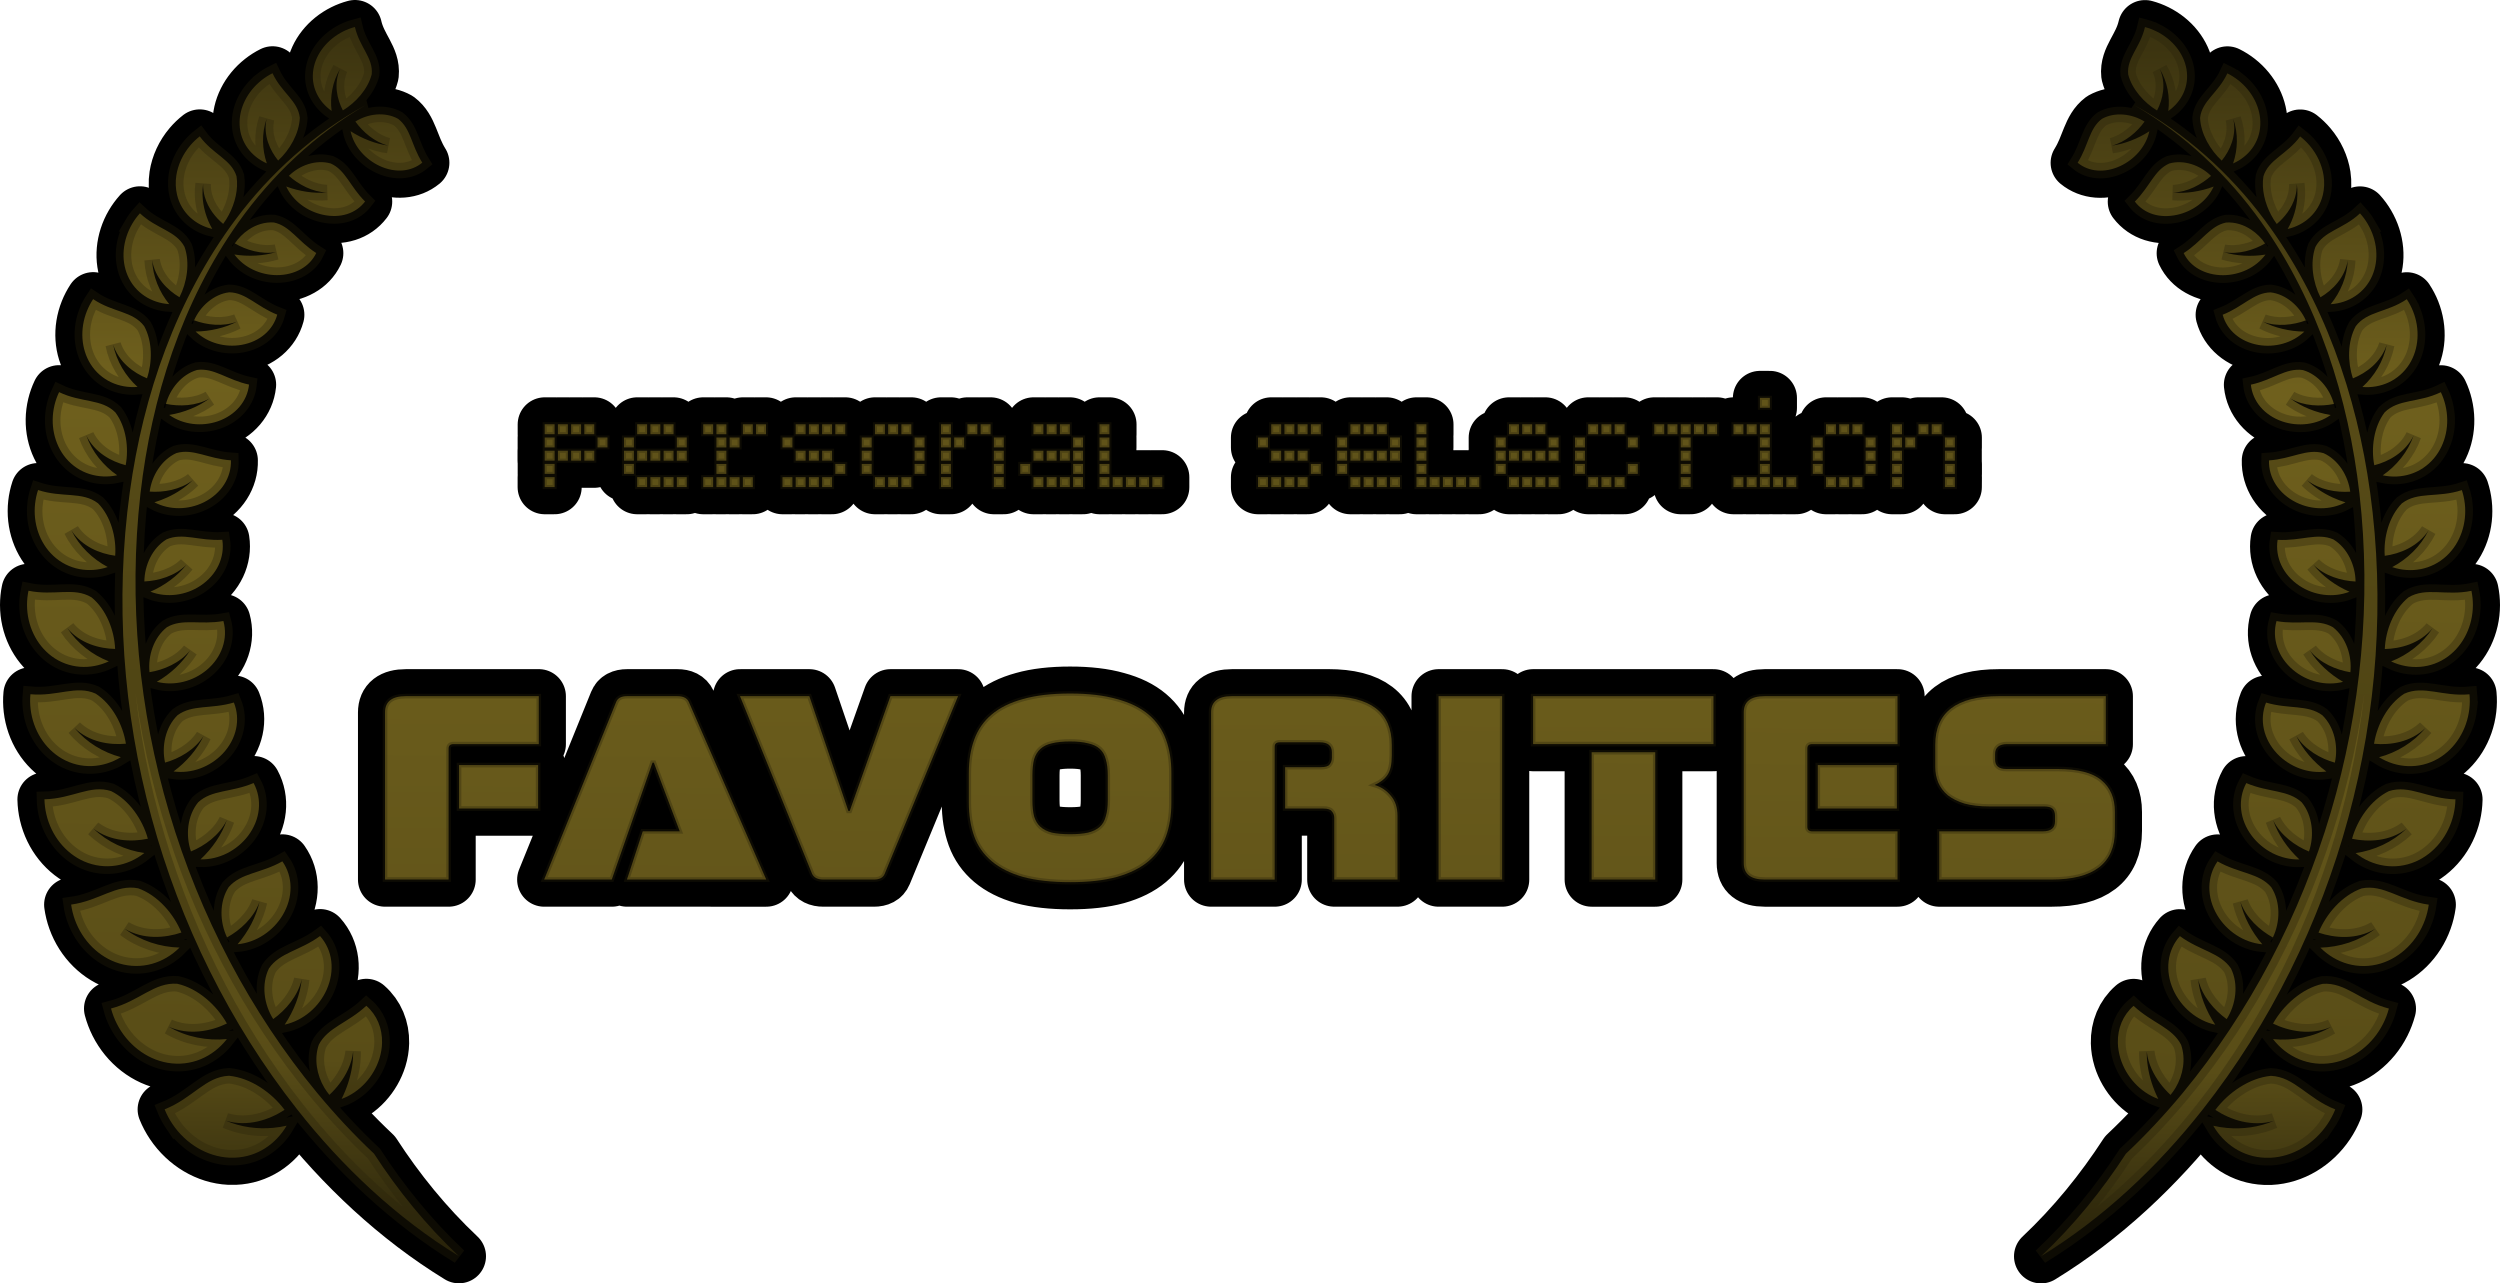 <?xml version="1.0" encoding="UTF-8" standalone="no"?>
<svg
   width="161.591mm"
   height="82.953mm"
   version="1.1"
   viewBox="0 0 161.591 82.953"
   id="svg123"
   sodipodi:docname="system.svg"
   inkscape:version="1.1.2 (0a00cf5339, 2022-02-04)"
   xmlns:inkscape="http://www.inkscape.org/namespaces/inkscape"
   xmlns:sodipodi="http://sodipodi.sourceforge.net/DTD/sodipodi-0.dtd"
   xmlns:xlink="http://www.w3.org/1999/xlink"
   xmlns="http://www.w3.org/2000/svg"
   xmlns:svg="http://www.w3.org/2000/svg">
  <sodipodi:namedview
     id="namedview125"
     pagecolor="#ffffff"
     bordercolor="#666666"
     borderopacity="1.0"
     inkscape:pageshadow="2"
     inkscape:pageopacity="0.0"
     inkscape:pagecheckerboard="0"
     inkscape:document-units="mm"
     showgrid="false"
     inkscape:zoom="1.24434"
     inkscape:cx="259.17354"
     inkscape:cy="76.747513"
     inkscape:window-width="1920"
     inkscape:window-height="996"
     inkscape:window-x="0"
     inkscape:window-y="0"
     inkscape:window-maximized="1"
     inkscape:current-layer="svg123"
     height="90.449mm"
     fit-margin-top="0"
     fit-margin-left="0"
     fit-margin-right="0"
     fit-margin-bottom="0" />
  <defs
     id="defs19">
    <linearGradient
       id="linearGradient14680">
      <stop
         offset="0"
         id="stop2" />
      <stop
         stop-color="#594d17"
         offset=".218"
         id="stop4" />
      <stop
         stop-color="#6f601d"
         offset=".637"
         id="stop6" />
      <stop
         stop-color="#3c3410"
         offset=".844"
         id="stop8" />
      <stop
         stop-color="#29230b"
         offset="1"
         id="stop10" />
    </linearGradient>
    <linearGradient
       id="linearGradient14622"
       x1="50.304"
       x2="69.417"
       y1="129.88"
       y2="201.21"
       gradientUnits="userSpaceOnUse"
       xlink:href="#linearGradient14680"
       gradientTransform="matrix(0.966,-0.259,-0.259,-0.966,5.465,218.214)" />
    <linearGradient
       id="linearGradient14624"
       x1="50.609"
       x2="69.632"
       y1="130.35"
       y2="201.34"
       gradientUnits="userSpaceOnUse"
       xlink:href="#linearGradient14680"
       gradientTransform="rotate(-165,90.679,99.062)" />
    <linearGradient
       id="linearGradient14708"
       x1="-1290.6"
       x2="-1290.6"
       y1="186.2"
       y2="268.61"
       gradientUnits="userSpaceOnUse"
       xlink:href="#linearGradient14680" />
    <linearGradient
       id="linearGradient14716"
       x1="103.07"
       x2="103.07"
       y1="99.521"
       y2="62.476"
       gradientTransform="translate(-3.0312e-6,1.058)"
       gradientUnits="userSpaceOnUse"
       xlink:href="#linearGradient14680" />
    <linearGradient
       id="linearGradient14724"
       x1="101.82"
       x2="101.82"
       y1="61.626"
       y2="31.544"
       gradientTransform="translate(-0.658)"
       gradientUnits="userSpaceOnUse"
       xlink:href="#linearGradient14680" />
    <linearGradient
       id="linearGradient14775"
       x1="94.702"
       x2="94.702"
       y1="87.48"
       y2="80.857"
       gradientTransform="translate(-19.879,-35.777)"
       gradientUnits="userSpaceOnUse"
       xlink:href="#linearGradient14680" />
    <linearGradient
       inkscape:collect="always"
       xlink:href="#linearGradient14680"
       id="linearGradient3280"
       gradientUnits="userSpaceOnUse"
       x1="82.331"
       y1="90.196"
       x2="83.021"
       y2="-15.501" />
    <linearGradient
       inkscape:collect="always"
       xlink:href="#linearGradient14680"
       id="linearGradient3282"
       gradientUnits="userSpaceOnUse"
       x1="82.331"
       y1="90.196"
       x2="83.021"
       y2="-15.501" />
    <linearGradient
       inkscape:collect="always"
       xlink:href="#linearGradient14680"
       id="linearGradient3284"
       gradientUnits="userSpaceOnUse"
       x1="82.331"
       y1="90.196"
       x2="83.021"
       y2="-15.501" />
    <linearGradient
       inkscape:collect="always"
       xlink:href="#linearGradient14680"
       id="linearGradient3286"
       gradientUnits="userSpaceOnUse"
       x1="82.331"
       y1="90.196"
       x2="83.021"
       y2="-15.501" />
    <linearGradient
       inkscape:collect="always"
       xlink:href="#linearGradient14680"
       id="linearGradient3288"
       gradientUnits="userSpaceOnUse"
       x1="82.331"
       y1="90.196"
       x2="83.021"
       y2="-15.501" />
    <linearGradient
       inkscape:collect="always"
       xlink:href="#linearGradient14680"
       id="linearGradient3290"
       gradientUnits="userSpaceOnUse"
       x1="82.331"
       y1="90.196"
       x2="83.021"
       y2="-15.501" />
    <linearGradient
       inkscape:collect="always"
       xlink:href="#linearGradient14680"
       id="linearGradient3292"
       gradientUnits="userSpaceOnUse"
       x1="82.331"
       y1="90.196"
       x2="83.021"
       y2="-15.501" />
    <linearGradient
       inkscape:collect="always"
       xlink:href="#linearGradient14680"
       id="linearGradient3294"
       gradientUnits="userSpaceOnUse"
       x1="82.331"
       y1="90.196"
       x2="83.021"
       y2="-15.501" />
    <linearGradient
       inkscape:collect="always"
       xlink:href="#linearGradient14680"
       id="linearGradient3296"
       gradientUnits="userSpaceOnUse"
       x1="82.331"
       y1="90.196"
       x2="83.021"
       y2="-15.501" />
    <linearGradient
       inkscape:collect="always"
       xlink:href="#linearGradient14680"
       id="linearGradient3298"
       gradientUnits="userSpaceOnUse"
       x1="82.331"
       y1="90.196"
       x2="83.021"
       y2="-15.501" />
    <linearGradient
       inkscape:collect="always"
       xlink:href="#linearGradient14680"
       id="linearGradient3300"
       gradientUnits="userSpaceOnUse"
       x1="82.331"
       y1="90.196"
       x2="83.021"
       y2="-15.501" />
    <linearGradient
       inkscape:collect="always"
       xlink:href="#linearGradient14680"
       id="linearGradient3302"
       gradientUnits="userSpaceOnUse"
       x1="82.331"
       y1="90.196"
       x2="83.021"
       y2="-15.501" />
    <linearGradient
       inkscape:collect="always"
       xlink:href="#linearGradient14680"
       id="linearGradient3304"
       gradientUnits="userSpaceOnUse"
       x1="82.331"
       y1="90.196"
       x2="83.021"
       y2="-15.501" />
    <linearGradient
       inkscape:collect="always"
       xlink:href="#linearGradient14680"
       id="linearGradient3306"
       gradientUnits="userSpaceOnUse"
       x1="82.331"
       y1="90.196"
       x2="83.021"
       y2="-15.501" />
    <linearGradient
       inkscape:collect="always"
       xlink:href="#linearGradient14680"
       id="linearGradient3308"
       gradientUnits="userSpaceOnUse"
       x1="82.331"
       y1="90.196"
       x2="83.021"
       y2="-15.501" />
    <linearGradient
       inkscape:collect="always"
       xlink:href="#linearGradient14680"
       id="linearGradient3310"
       gradientUnits="userSpaceOnUse"
       x1="82.331"
       y1="90.196"
       x2="83.021"
       y2="-15.501" />
    <linearGradient
       inkscape:collect="always"
       xlink:href="#linearGradient14680"
       id="linearGradient3312"
       gradientUnits="userSpaceOnUse"
       x1="82.331"
       y1="90.196"
       x2="83.021"
       y2="-15.501" />
    <linearGradient
       inkscape:collect="always"
       xlink:href="#linearGradient14680"
       id="linearGradient3314"
       gradientUnits="userSpaceOnUse"
       x1="82.331"
       y1="90.196"
       x2="83.021"
       y2="-15.501" />
    <linearGradient
       inkscape:collect="always"
       xlink:href="#linearGradient14680"
       id="linearGradient3318"
       gradientUnits="userSpaceOnUse"
       x1="82.331"
       y1="90.196"
       x2="83.021"
       y2="-15.501" />
    <linearGradient
       inkscape:collect="always"
       xlink:href="#linearGradient14680"
       id="linearGradient3320"
       gradientUnits="userSpaceOnUse"
       x1="82.331"
       y1="90.196"
       x2="83.021"
       y2="-15.501" />
    <linearGradient
       inkscape:collect="always"
       xlink:href="#linearGradient14680"
       id="linearGradient3322"
       gradientUnits="userSpaceOnUse"
       x1="82.331"
       y1="90.196"
       x2="83.021"
       y2="-15.501" />
    <linearGradient
       inkscape:collect="always"
       xlink:href="#linearGradient14680"
       id="linearGradient3324"
       gradientUnits="userSpaceOnUse"
       x1="82.331"
       y1="90.196"
       x2="83.021"
       y2="-15.501" />
    <linearGradient
       inkscape:collect="always"
       xlink:href="#linearGradient14680"
       id="linearGradient3326"
       gradientUnits="userSpaceOnUse"
       x1="82.331"
       y1="90.196"
       x2="83.021"
       y2="-15.501" />
    <linearGradient
       inkscape:collect="always"
       xlink:href="#linearGradient14680"
       id="linearGradient3328"
       gradientUnits="userSpaceOnUse"
       x1="82.331"
       y1="90.196"
       x2="83.021"
       y2="-15.501" />
    <linearGradient
       inkscape:collect="always"
       xlink:href="#linearGradient14680"
       id="linearGradient3330"
       gradientUnits="userSpaceOnUse"
       x1="82.331"
       y1="90.196"
       x2="83.021"
       y2="-15.501" />
    <linearGradient
       inkscape:collect="always"
       xlink:href="#linearGradient14680"
       id="linearGradient3332"
       gradientUnits="userSpaceOnUse"
       x1="82.331"
       y1="90.196"
       x2="83.021"
       y2="-15.501" />
    <linearGradient
       inkscape:collect="always"
       xlink:href="#linearGradient14680"
       id="linearGradient3334"
       gradientUnits="userSpaceOnUse"
       x1="82.331"
       y1="90.196"
       x2="83.021"
       y2="-15.501" />
    <linearGradient
       inkscape:collect="always"
       xlink:href="#linearGradient14680"
       id="linearGradient3336"
       gradientUnits="userSpaceOnUse"
       x1="82.331"
       y1="90.196"
       x2="83.021"
       y2="-15.501" />
    <linearGradient
       inkscape:collect="always"
       xlink:href="#linearGradient14680"
       id="linearGradient3338"
       gradientUnits="userSpaceOnUse"
       x1="82.331"
       y1="90.196"
       x2="83.021"
       y2="-15.501" />
  </defs>
  <path
     id="path1024"
     style="fill:#000000;fill-opacity:1;stroke:#000000;stroke-width:3.5;stroke-linejoin:round;stroke-miterlimit:4;stroke-dasharray:none;stroke-opacity:1;paint-order:normal"
     d="m 22.943,1.75 c -0.26,0.069 -0.511,0.165 -0.748,0.283 -1.037,0.516 -1.763,1.437 -1.935,2.445 -0.187,1.113 0.326,2.102 1.178,2.699 -0.117,-0.904 0.048,-1.882 0.55,-2.72 -0.436,0.964 -0.196,1.969 0.176,2.686 0.828,-0.498 1.621,-1.375 1.864,-2.333 0.11,-1.063 -0.782,-1.74 -1.086,-3.059 z m 115.705,0.006 c -0.304,1.32 -1.196,1.996 -1.086,3.059 0.244,0.958 1.037,1.835 1.865,2.333 0.373,-0.716 0.613,-1.722 0.176,-2.686 0.502,0.838 0.667,1.816 0.55,2.72 0.852,-0.597 1.365,-1.586 1.178,-2.699 -0.172,-1.008 -0.899,-1.929 -1.935,-2.445 -0.237,-0.118 -0.488,-0.213 -0.748,-0.283 z M 17.618,4.74 c -0.248,0.123 -0.48,0.271 -0.693,0.439 -0.935,0.734 -1.474,1.818 -1.436,2.879 0.045,1.171 0.771,2.074 1.761,2.508 -0.307,-0.897 -0.344,-1.927 -0.013,-2.882 -0.237,1.07 0.216,2.045 0.745,2.699 0.74,-0.678 1.36,-1.737 1.401,-2.763 -0.118,-1.104 -1.169,-1.605 -1.765,-2.88 z m 126.355,0.006 c -0.596,1.275 -1.647,1.777 -1.764,2.88 0.041,1.025 0.661,2.084 1.401,2.762 0.529,-0.654 0.982,-1.629 0.745,-2.699 0.33,0.955 0.293,1.985 -0.013,2.882 0.99,-0.434 1.716,-1.338 1.761,-2.508 0.038,-1.06 -0.5,-2.144 -1.436,-2.879 v -5.16e-4 c -0.214,-0.168 -0.446,-0.315 -0.694,-0.438 z M 23.639,6.797 C 20.339,8.609 17.461,11.195 15.215,14.212 11.404,19.331 9.254,25.531 8.393,31.811 6.462,45.835 10.472,60.598 19.2,71.699 c 2.922,3.719 6.437,7.032 10.463,9.5 -2.134,-2.011 -3.948,-4.256 -5.486,-6.625 -1.295,-1.22 -2.516,-2.53 -3.657,-3.906 C 11.823,60.142 7.501,45.783 9.082,31.908 9.792,25.701 11.757,19.529 15.42,14.368 c 2.158,-3.04 4.959,-5.684 8.219,-7.571 z m 114.312,0.005 v 5.16e-4 c 3.26,1.887 6.061,4.531 8.219,7.571 3.663,5.162 5.629,11.333 6.339,17.54 1.582,13.875 -2.74,28.234 -11.438,38.759 -1.141,1.376 -2.363,2.687 -3.657,3.906 -1.538,2.369 -3.352,4.613 -5.486,6.625 4.026,-2.468 7.541,-5.781 10.463,-9.5 8.729,-11.101 12.737,-25.863 10.807,-39.888 -0.861,-6.28 -3.011,-12.48 -6.821,-17.598 -2.246,-3.017 -5.124,-5.604 -8.425,-7.416 z M 24.523,7.398 c -0.544,0.009 -1.094,0.176 -1.551,0.464 0.474,0.662 1.231,1.323 2.113,1.553 -0.798,-0.106 -1.68,-0.448 -2.426,-0.93 0.223,1.011 0.981,1.829 1.882,2.248 1.009,0.466 2.036,0.379 2.756,-0.213 C 26.587,9.387 26.555,8.306 25.731,7.685 25.364,7.481 24.946,7.391 24.523,7.398 Z m 112.546,0.005 c -0.423,-0.007 -0.842,0.083 -1.209,0.287 -0.823,0.621 -0.856,1.702 -1.566,2.835 0.72,0.593 1.747,0.68 2.756,0.213 0.9,-0.418 1.658,-1.238 1.881,-2.248 -0.746,0.482 -1.627,0.824 -2.425,0.93 0.882,-0.23 1.639,-0.891 2.113,-1.553 -0.457,-0.288 -1.007,-0.456 -1.551,-0.465 z M 12.913,8.82 c -0.225,0.175 -0.429,0.372 -0.61,0.585 -0.485,0.572 -0.798,1.254 -0.904,1.946 -0.063,0.426 -0.047,0.851 0.05,1.256 0.284,1.168 1.189,1.946 2.274,2.197 -0.37,-0.645 -0.6,-1.399 -0.63,-2.182 -0.008,-0.243 0.004,-0.488 0.037,-0.732 -0.006,0.297 0.035,0.578 0.11,0.842 0.214,0.737 0.695,1.332 1.186,1.746 0.133,-0.18 0.256,-0.376 0.365,-0.582 0.397,-0.751 0.63,-1.668 0.498,-2.499 C 14.945,10.298 13.778,9.998 12.913,8.82 Z m 135.765,0.006 c -0.865,1.178 -2.032,1.478 -2.376,2.577 -0.132,0.831 0.101,1.747 0.498,2.499 0.109,0.206 0.231,0.401 0.364,0.582 0.491,-0.414 0.973,-1.008 1.187,-1.746 0.075,-0.263 0.116,-0.545 0.11,-0.842 0.033,0.244 0.045,0.489 0.037,0.732 -0.03,0.783 -0.261,1.536 -0.63,2.181 1.085,-0.25 1.991,-1.028 2.275,-2.196 0.097,-0.405 0.113,-0.83 0.05,-1.256 -0.107,-0.692 -0.419,-1.374 -0.904,-1.946 -0.181,-0.213 -0.386,-0.41 -0.61,-0.585 z M 20.658,10.487 c -0.731,0.026 -1.464,0.369 -1.983,0.885 0.62,0.555 1.524,1.048 2.458,1.077 -0.823,0.076 -1.778,-0.07 -2.629,-0.388 0.446,0.958 1.375,1.61 2.377,1.828 1.118,0.241 2.121,-0.072 2.721,-0.859 -0.973,-0.96 -1.256,-2.03 -2.22,-2.458 -0.236,-0.068 -0.48,-0.094 -0.723,-0.086 z m 120.092,0.006 c -0.182,0.007 -0.364,0.035 -0.541,0.086 -0.964,0.428 -1.248,1.498 -2.221,2.458 0.6,0.787 1.604,1.099 2.721,0.859 1.002,-0.218 1.93,-0.871 2.377,-1.828 -0.85,0.318 -1.806,0.464 -2.629,0.388 0.934,-0.029 1.837,-0.521 2.457,-1.077 -0.562,-0.559 -1.375,-0.915 -2.165,-0.885 z M 9.048,13.791 c -0.192,0.213 -0.36,0.444 -0.502,0.686 -0.621,1.06 -0.733,2.309 -0.295,3.335 0.487,1.131 1.541,1.776 2.691,1.851 -0.638,-0.78 -1.061,-1.785 -1.104,-2.843 0.18,1.138 0.994,1.939 1.766,2.396 0.485,-0.948 0.692,-2.227 0.326,-3.257 -0.552,-1.044 -1.785,-1.141 -2.882,-2.168 z m 143.495,0.006 c -1.097,1.027 -2.33,1.124 -2.883,2.168 -0.366,1.03 -0.159,2.31 0.326,3.257 0.772,-0.457 1.587,-1.258 1.767,-2.396 -0.043,1.058 -0.467,2.063 -1.104,2.843 1.15,-0.075 2.204,-0.72 2.69,-1.851 0.438,-1.026 0.326,-2.275 -0.295,-3.335 -0.142,-0.243 -0.31,-0.473 -0.502,-0.686 z M 17.49,14.381 c -0.501,0.012 -0.993,0.187 -1.422,0.473 -0.355,0.237 -0.66,0.545 -0.886,0.885 0.729,0.425 1.727,0.73 2.669,0.561 -0.811,0.251 -1.789,0.302 -2.699,0.157 0.637,0.861 1.693,1.325 2.733,1.333 0.589,0.003 1.132,-0.14 1.575,-0.392 0.428,-0.24 0.767,-0.588 0.983,-1.036 -1.177,-0.749 -1.687,-1.753 -2.739,-1.976 -0.072,-0.005 -0.143,-0.007 -0.215,-0.005 z m 126.612,0.006 c -0.071,-0.002 -0.143,-4.08e-4 -0.215,0.005 -1.052,0.222 -1.562,1.227 -2.739,1.976 0.216,0.448 0.555,0.796 0.983,1.036 0.443,0.252 0.986,0.395 1.575,0.392 1.04,-0.007 2.096,-0.472 2.733,-1.333 -0.909,0.145 -1.887,0.094 -2.698,-0.157 0.942,0.17 1.939,-0.136 2.669,-0.561 -0.226,-0.341 -0.531,-0.648 -0.886,-0.885 -0.428,-0.286 -0.92,-0.46 -1.421,-0.472 z M 14.823,18.899 c -1.005,0.12 -1.874,0.898 -2.274,1.812 0.806,0.299 1.86,0.43 2.769,0.086 -0.765,0.403 -1.734,0.627 -2.673,0.639 0.789,0.754 1.929,1.043 2.974,0.861 1.168,-0.206 2.034,-0.95 2.305,-1.952 -1.316,-0.517 -2.012,-1.424 -3.101,-1.445 z m 131.945,0.005 c -1.089,0.021 -1.785,0.929 -3.101,1.446 0.271,1.001 1.137,1.745 2.305,1.951 1.045,0.182 2.184,-0.106 2.973,-0.86 -0.939,-0.011 -1.908,-0.236 -2.673,-0.639 0.909,0.345 1.964,0.213 2.769,-0.086 -0.4,-0.913 -1.269,-1.692 -2.274,-1.812 z M 6.023,19.34 c -0.161,0.244 -0.295,0.502 -0.401,0.768 -0.463,1.163 -0.38,2.444 0.229,3.42 0.675,1.076 1.851,1.581 3.042,1.486 -0.772,-0.702 -1.362,-1.662 -1.574,-2.73 0.364,1.128 1.322,1.822 2.184,2.172 C 9.855,23.413 9.864,22.076 9.322,21.086 8.588,20.111 7.311,20.207 6.023,19.34 Z m 149.545,0.006 c -1.288,0.867 -2.565,0.771 -3.299,1.746 -0.542,0.99 -0.533,2.327 -0.181,3.371 0.863,-0.35 1.821,-1.044 2.185,-2.172 -0.212,1.068 -0.802,2.028 -1.575,2.73 1.191,0.095 2.368,-0.41 3.042,-1.486 0.609,-0.976 0.692,-2.256 0.229,-3.419 v -5.19e-4 c -0.106,-0.266 -0.24,-0.524 -0.402,-0.768 z m -142.627,4.555 c -0.067,0.003 -0.135,0.009 -0.204,0.019 -0.991,0.287 -1.744,1.21 -2.006,2.191 0.859,0.177 1.945,0.148 2.81,-0.349 -0.71,0.534 -1.655,0.911 -2.602,1.066 0.911,0.641 2.105,0.763 3.135,0.412 1.151,-0.395 1.914,-1.301 2.025,-2.376 -1.323,-0.281 -2.152,-1.005 -3.158,-0.963 z m 135.71,0.006 c -1.006,-0.042 -1.836,0.682 -3.158,0.963 0.111,1.075 0.874,1.981 2.025,2.376 1.03,0.351 2.223,0.229 3.135,-0.413 -0.947,-0.154 -1.891,-0.532 -2.601,-1.065 0.865,0.497 1.951,0.527 2.81,0.349 -0.262,-0.981 -1.014,-1.904 -2.006,-2.191 -0.069,-0.01 -0.137,-0.016 -0.204,-0.019 z M 3.822,25.352 c -0.128,0.27 -0.226,0.549 -0.295,0.834 -0.298,1.241 -0.025,2.526 0.736,3.435 0.842,1 2.111,1.36 3.315,1.104 C 6.693,30.113 5.955,29.214 5.584,28.159 6.12,29.255 7.195,29.834 8.125,30.074 8.341,28.959 8.16,27.593 7.458,26.659 6.563,25.77 5.271,26.049 3.822,25.352 Z m 153.948,0.005 c -1.449,0.697 -2.742,0.419 -3.636,1.308 -0.702,0.934 -0.883,2.299 -0.667,3.414 0.93,-0.24 2.006,-0.818 2.541,-1.915 -0.371,1.056 -1.11,1.954 -1.995,2.566 1.203,0.256 2.473,-0.104 3.315,-1.104 0.761,-0.909 1.034,-2.194 0.736,-3.435 -0.068,-0.284 -0.166,-0.564 -0.294,-0.834 z m -44.012,0.365 v 0.641 h 0.641 v -0.641 z m -78.547,1.709 v 0.641 h 0.641 v -0.641 z m 0.854,0 v 0.641 h 0.641 v -0.641 z m 0.855,0 v 0.641 h 0.64 v -0.641 z m 0.854,0 v 0.641 h 0.641 v -0.641 z m 3.414,0 v 0.641 H 41.829 v -0.641 z m 0.854,0 v 0.641 h 0.641 v -0.641 z m 0.855,0 v 0.641 h 0.641 v -0.641 z m 2.56,0 v 0.641 h 0.641 v -0.641 z m 0.855,0 v 0.641 h 0.641 v -0.641 z m 1.708,0 v 0.641 h 0.641 v -0.641 z m 0.855,0 v 0.641 h 0.641 v -0.641 z m 2.56,0 v 0.641 h 0.641 v -0.641 z m 0.854,0 v 0.641 h 0.641 v -0.641 z m 0.855,0 v 0.641 h 0.641 v -0.641 z m 0.854,0 v 0.641 h 0.641 v -0.641 z m 2.56,0 v 0.641 h 0.641 v -0.641 z m 0.854,0 v 0.641 h 0.641 v -0.641 z m 0.854,0 v 0.641 h 0.641 v -0.641 z m 2.56,0 v 0.641 h 0.641 v -0.641 z m 1.709,0 v 0.641 h 0.641 v -0.641 z m 0.854,0 v 0.641 h 0.641 v -0.641 z m 3.415,0 v 0.641 h 0.641 v -0.641 z m 0.855,0 v 0.641 h 0.641 v -0.641 z m 0.854,0 v 0.641 h 0.641 v -0.641 z m 2.559,0 v 0.641 h 0.641 v -0.641 z m 11.101,0 v 0.641 h 0.641 v -0.641 z m 0.854,0 v 0.641 h 0.641 v -0.641 z m 0.854,0 v 0.641 h 0.641 v -0.641 z m 0.855,0 v 0.641 h 0.641 v -0.641 z m 2.554,0 v 0.641 h 0.641 v -0.641 z m 0.854,0 v 0.641 h 0.641 v -0.641 z m 0.855,0 v 0.641 h 0.64 v -0.641 z m 2.561,0 v 0.641 h 0.641 v -0.641 z m 5.98,0 v 0.641 h 0.641 v -0.641 z m 0.854,0 v 0.641 h 0.641 v -0.641 z m 0.854,0 v 0.641 h 0.641 v -0.641 z m 3.412,0 v 0.641 h 0.641 v -0.641 z m 0.854,0 v 0.641 h 0.641 v -0.641 z m 0.854,0 v 0.641 h 0.641 v -0.641 z m 2.563,0 v 0.641 h 0.641 v -0.641 z m 0.855,0 v 0.641 h 0.64 v -0.641 z m 0.854,0 v 0.641 h 0.641 v -0.641 z m 0.854,0 v 0.641 h 0.641 v -0.641 z m 0.854,0 v 0.641 h 0.641 v -0.641 z m 1.702,0 v 0.641 h 0.641 v -0.641 z m 0.854,0 v 0.641 h 0.641 v -0.641 z m 0.854,0 v 0.641 h 0.641 v -0.641 z m 4.272,0 v 0.641 h 0.64 v -0.641 z m 0.854,0 v 0.641 h 0.641 v -0.641 z m 0.854,0 v 0.641 h 0.641 v -0.641 z m 2.562,0 v 0.641 h 0.64 v -0.641 z m 1.708,0 v 0.641 h 0.641 v -0.641 z m 0.854,0 v 0.641 h 0.641 v -0.641 z m -89.651,0.854 v 0.641 h 0.641 v -0.641 z m 3.417,0 v 0.641 h 0.641 v -0.641 z m 1.705,0 v 0.641 h 0.641 v -0.641 z m 3.417,0 v 0.641 h 0.641 v -0.641 z m 2.56,0 v 0.641 h 0.641 v -0.641 z m 0.854,0 v 0.641 h 0.641 v -0.641 z m 3.415,0 v 0.641 h 0.641 v -0.641 z m 5.123,0 v 0.641 h 0.641 v -0.641 z m 3.417,0 v 0.641 h 0.641 v -0.641 z m 1.705,0 v 0.641 h 0.641 v -0.641 z m 0.854,0 v 0.641 h 0.641 v -0.641 z m 2.563,0 v 0.641 h 0.641 v -0.641 z m 5.124,0 v 0.641 h 0.641 v -0.641 z m 1.705,0 v 0.641 h 0.641 v -0.641 z m 10.246,0 v 0.641 h 0.641 v -0.641 z m 5.118,0 v 0.641 h 0.641 v -0.641 z m 3.417,0 v 0.641 h 0.641 v -0.641 z m 1.707,0 v 0.641 h 0.641 v -0.641 z m 5.126,0 v 0.641 h 0.641 v -0.641 z m 3.417,0 v 0.641 h 0.641 v -0.641 z m 1.703,0 v 0.641 h 0.641 v -0.641 z m 3.417,0 v 0.641 h 0.641 v -0.641 z m 3.417,0 v 0.641 h 0.641 v -0.641 z m 5.119,0 v 0.641 h 0.641 v -0.641 z m 3.417,0 v 0.641 h 0.641 v -0.641 z m 3.417,0 v 0.641 h 0.641 v -0.641 z m 1.707,0 v 0.641 h 0.64 v -0.641 z m 0.854,0 v 0.641 h 0.641 v -0.641 z m 2.563,0 v 0.641 h 0.641 v -0.641 z m -85.383,0.854 v 0.641 h 0.641 v -0.641 z m 0.854,0 v 0.641 H 41.829 v -0.641 z m 0.854,0 v 0.641 h 0.641 v -0.641 z m 0.855,0 v 0.641 h 0.641 v -0.641 z m 0.854,0 v 0.641 h 0.641 v -0.641 z m 2.56,0 v 0.641 h 0.641 v -0.641 z m 5.123,0 v 0.641 h 0.641 v -0.641 z m 4.268,0 v 0.641 h 0.641 v -0.641 z m 3.417,0 v 0.641 h 0.641 v -0.641 z m 7.683,0 v 0.641 h 0.641 v -0.641 z m 0.855,0 v 0.641 h 0.641 v -0.641 z m 0.854,0 v 0.641 h 0.641 v -0.641 z m 0.854,0 v 0.641 h 0.641 v -0.641 z m 12.805,0 v 0.641 h 0.641 v -0.641 z m 4.263,0 v 0.641 h 0.641 v -0.641 z m 0.854,0 v 0.641 h 0.641 v -0.641 z m 0.854,0 v 0.641 h 0.641 v -0.641 z m 0.855,0 v 0.641 h 0.641 v -0.641 z m 0.854,0 v 0.641 h 0.641 v -0.641 z m 6.833,0 v 0.641 h 0.641 v -0.641 z m 0.854,0 v 0.641 h 0.641 v -0.641 z m 0.854,0 v 0.641 h 0.641 v -0.641 z m 0.855,0 v 0.641 h 0.641 v -0.641 z m 0.854,0 v 0.641 h 0.641 v -0.641 z m 1.703,0 v 0.641 h 0.641 v -0.641 z m 6.834,0 v 0.641 h 0.641 v -0.641 z m 5.119,0 v 0.641 h 0.641 v -0.641 z m 3.417,0 v 0.641 h 0.641 v -0.641 z m 3.417,0 v 0.641 h 0.641 v -0.641 z m -85.381,5.16e-4 v 0.641 h 0.641 v -0.641 z m 0.854,0 v 0.641 h 0.641 v -0.641 z m 0.855,0 v 0.641 h 0.641 v -0.641 z m 0.854,0 v 0.641 h 0.641 v -0.641 z m 14.514,0 v 0.641 h 0.641 v -0.641 z m 0.855,0 v 0.641 h 0.641 v -0.641 z m 7.682,0 v 0.641 h 0.641 v -0.641 z m 3.417,0 v 0.641 h 0.641 v -0.641 z m 6.829,0 v 0.641 h 0.641 v -0.641 z m 11.955,0 v 0.641 h 0.641 v -0.641 z m 0.854,0 v 0.641 h 0.641 v -0.641 z m 7.679,0 v 0.641 h 0.641 v -0.641 z m 30.74,0 v 0.641 h 0.64 v -0.641 z m 3.417,0 v 0.641 h 0.641 v -0.641 z m -113.712,0.071 c -0.2,-5.11e-4 -0.4,0.024 -0.605,0.084 -0.96,0.433 -1.589,1.468 -1.721,2.488 0.888,0.062 1.978,-0.114 2.785,-0.738 -0.451,0.446 -1.021,0.826 -1.639,1.111 -0.272,0.126 -0.554,0.234 -0.841,0.32 0.99,0.518 2.191,0.493 3.176,0.008 0.011,-0.005 0.022,-0.011 0.033,-0.016 1.111,-0.557 1.771,-1.589 1.737,-2.706 -1.194,-0.078 -2.058,-0.548 -2.925,-0.55 z m 137.583,0.006 c -0.867,0.002 -1.731,0.472 -2.925,0.55 -0.034,1.116 0.625,2.149 1.736,2.706 0.011,0.005 0.022,0.011 0.033,0.016 0.985,0.485 2.186,0.51 3.177,-0.009 -0.286,-0.086 -0.569,-0.194 -0.841,-0.32 -0.617,-0.285 -1.189,-0.664 -1.639,-1.111 0.807,0.624 1.898,0.8 2.785,0.738 -0.132,-1.019 -0.761,-2.054 -1.721,-2.487 -0.204,-0.06 -0.405,-0.084 -0.605,-0.084 z M 35.211,29.994 V 30.634 h 0.641 v -0.641 z m 5.123,0 V 30.634 h 0.641 v -0.641 z m 5.977,0 V 30.634 h 0.641 v -0.641 z m 7.686,0 V 30.634 h 0.641 v -0.641 z m 1.705,0 V 30.634 h 0.641 v -0.641 z m 3.417,0 V 30.634 h 0.641 v -0.641 z m 1.705,0 V 30.634 h 0.641 v -0.641 z m 3.417,0 V 30.634 h 0.641 v -0.641 z m 1.706,0 V 30.634 h 0.641 v -0.641 z m 3.417,0 V 30.634 h 0.641 v -0.641 z m 1.705,0 V 30.634 h 0.641 v -0.641 z m 13.664,0 V 30.634 h 0.641 v -0.641 z m 1.7,0 V 30.634 h 0.641 v -0.641 z m 5.124,0 V 30.634 h 0.641 v -0.641 z m 5.126,0 V 30.634 h 0.641 v -0.641 z m 5.12,0 V 30.634 h 0.641 v -0.641 z m 3.417,0 V 30.634 h 0.641 v -0.641 z m 3.417,0 V 30.634 h 0.641 v -0.641 z m 5.119,0 V 30.634 h 0.641 v -0.641 z m 3.417,0 V 30.634 h 0.641 v -0.641 z m 3.417,0 V 30.634 h 0.641 v -0.641 z m 1.707,0 V 30.634 h 0.64 v -0.641 z m 3.417,0 V 30.634 h 0.641 v -0.641 z m -90.506,0.854 v 0.641 h 0.641 v -0.641 z m 5.977,0 v 0.641 H 41.829 v -0.641 z m 0.854,0 v 0.641 h 0.641 v -0.641 z m 0.855,0 v 0.641 h 0.641 v -0.641 z m 0.854,0 v 0.641 h 0.641 v -0.641 z m 1.705,0 v 0.641 h 0.641 v -0.641 z m 0.855,0 v 0.641 h 0.641 v -0.641 z m 0.854,0 v 0.641 h 0.641 v -0.641 z m 0.854,0 v 0.641 h 0.641 v -0.641 z m 2.561,0 v 0.641 h 0.641 v -0.641 z m 0.854,0 v 0.641 h 0.641 v -0.641 z m 0.854,0 v 0.641 h 0.641 v -0.641 z m 0.855,0 v 0.641 h 0.641 v -0.641 z m 3.414,0 v 0.641 h 0.641 v -0.641 z m 0.854,0 v 0.641 h 0.641 v -0.641 z m 0.854,0 v 0.641 h 0.641 v -0.641 z m 2.56,0 v 0.641 h 0.641 v -0.641 z m 3.417,0 v 0.641 h 0.641 v -0.641 z m 2.561,0 v 0.641 h 0.641 v -0.641 z m 0.855,0 v 0.641 h 0.641 v -0.641 z m 0.854,0 v 0.641 h 0.641 v -0.641 z m 0.854,0 v 0.641 h 0.641 v -0.641 z m 1.705,0 v 0.641 h 0.641 v -0.641 z m 0.855,0 v 0.641 h 0.641 v -0.641 z m 0.854,0 v 0.641 h 0.641 v -0.641 z m 0.854,0 v 0.641 h 0.641 v -0.641 z m 0.855,0 v 0.641 h 0.641 v -0.641 z m 6.829,0 v 0.641 h 0.641 v -0.641 z m 0.854,0 v 0.641 h 0.641 v -0.641 z m 0.854,0 v 0.641 h 0.641 v -0.641 z m 0.854,0 v 0.641 h 0.641 v -0.641 z m 3.409,0 v 0.641 h 0.641 v -0.641 z m 0.854,0 v 0.641 h 0.641 v -0.641 z m 0.855,0 v 0.641 h 0.641 v -0.641 z m 0.854,0 v 0.641 h 0.641 v -0.641 z m 1.707,0 v 0.641 h 0.641 v -0.641 z m 0.854,0 v 0.641 h 0.641 v -0.641 z m 0.855,0 v 0.641 h 0.641 v -0.641 z m 0.854,0 v 0.641 h 0.641 v -0.641 z m 0.854,0 v 0.641 h 0.641 v -0.641 z m 2.563,0 v 0.641 h 0.641 v -0.641 z m 0.854,0 v 0.641 h 0.641 v -0.641 z m 0.855,0 v 0.641 h 0.641 v -0.641 z m 0.854,0 v 0.641 h 0.641 v -0.641 z m 2.557,0 v 0.641 h 0.641 v -0.641 z m 0.854,0 v 0.641 h 0.641 v -0.641 z m 0.854,0 v 0.641 h 0.641 v -0.641 z m 4.272,0 v 0.641 h 0.641 v -0.641 z m 3.41,0 v 0.641 h 0.641 v -0.641 z m 0.854,0 v 0.641 h 0.641 v -0.641 z m 0.854,0 v 0.641 h 0.641 v -0.641 z m 0.855,0 v 0.641 h 0.64 v -0.641 z m 0.854,0 v 0.641 h 0.641 v -0.641 z m 2.563,0 v 0.641 h 0.641 v -0.641 z m 0.854,0 v 0.641 h 0.641 v -0.641 z m 0.854,0 v 0.641 h 0.641 v -0.641 z m 2.562,0 v 0.641 h 0.64 v -0.641 z m 3.417,0 v 0.641 h 0.641 V 30.848 Z M 2.463,31.679 c -0.094,0.287 -0.157,0.579 -0.19,0.873 -0.144,1.282 0.289,2.547 1.174,3.377 0.979,0.914 2.318,1.133 3.52,0.728 C 5.988,36.138 5.128,35.312 4.619,34.29 5.302,35.334 6.467,35.794 7.448,35.927 7.534,34.763 7.179,33.397 6.342,32.539 5.314,31.752 4.032,32.197 2.463,31.679 Z m 156.665,0.006 c -1.569,0.518 -2.851,0.073 -3.879,0.86 -0.837,0.858 -1.193,2.224 -1.106,3.388 0.981,-0.133 2.146,-0.593 2.829,-1.638 -0.509,1.023 -1.369,1.848 -2.347,2.366 1.202,0.405 2.541,0.186 3.52,-0.728 0.884,-0.83 1.318,-2.094 1.174,-3.376 v -5.19e-4 c -0.033,-0.294 -0.096,-0.586 -0.191,-0.873 z M 11.769,34.691 c -0.344,-0.007 -0.676,0.036 -1.006,0.179 -0.911,0.557 -1.418,1.676 -1.428,2.719 0.903,-0.042 1.983,-0.35 2.718,-1.081 -0.572,0.728 -1.418,1.348 -2.327,1.743 1.073,0.41 2.298,0.234 3.24,-0.388 1.05,-0.698 1.583,-1.831 1.408,-2.968 -1.024,0.063 -1.847,-0.189 -2.604,-0.204 z m 138.053,0.006 c -0.757,0.014 -1.58,0.266 -2.604,0.204 -0.175,1.137 0.358,2.27 1.408,2.968 0.941,0.622 2.166,0.798 3.239,0.388 -0.909,-0.394 -1.755,-1.015 -2.326,-1.743 0.735,0.732 1.814,1.039 2.717,1.081 -0.011,-1.043 -0.517,-2.161 -1.428,-2.718 -0.33,-0.144 -0.661,-0.186 -1.005,-0.179 z M 1.844,38.189 c -0.063,0.304 -0.094,0.611 -0.094,0.916 0.002,1.328 0.593,2.571 1.595,3.317 1.109,0.82 2.507,0.887 3.691,0.332 -1.062,-0.416 -2.039,-1.16 -2.68,-2.146 0.821,0.989 2.068,1.322 3.088,1.344 -0.048,-1.202 -0.572,-2.557 -1.529,-3.337 -1.144,-0.684 -2.404,-0.079 -4.071,-0.425 z m 157.903,0.006 c -1.667,0.346 -2.927,-0.26 -4.071,0.425 -0.957,0.779 -1.481,2.135 -1.529,3.337 1.02,-0.021 2.267,-0.355 3.088,-1.344 -0.641,0.987 -1.618,1.731 -2.68,2.147 1.184,0.556 2.582,0.489 3.691,-0.332 1.003,-0.746 1.593,-1.989 1.595,-3.317 4e-4,-0.304 -0.031,-0.611 -0.094,-0.915 z M 14.444,40.147 c -1.494,0.267 -2.637,-0.189 -3.65,0.398 -0.855,0.668 -1.236,1.855 -1.126,2.907 0.908,-0.148 1.963,-0.583 2.62,-1.407 -0.493,0.801 -1.275,1.526 -2.148,2.029 1.133,0.288 2.35,-0.03 3.229,-0.768 0.98,-0.826 1.386,-2.032 1.075,-3.159 z m 132.703,0.006 c -0.311,1.127 0.095,2.333 1.075,3.159 0.879,0.737 2.097,1.056 3.229,0.768 -0.873,-0.503 -1.656,-1.228 -2.149,-2.029 0.657,0.824 1.712,1.259 2.621,1.407 0.111,-1.052 -0.271,-2.239 -1.126,-2.908 -1.013,-0.587 -2.155,-0.131 -3.65,-0.397 z M 5.244,44.629 C 4.292,44.598 3.278,44.998 1.969,44.879 c -0.03,0.318 -0.025,0.637 0.011,0.948 0.157,1.359 0.906,2.563 2.02,3.209 1.231,0.71 2.67,0.615 3.816,-0.091 -1.136,-0.301 -2.223,-0.949 -2.994,-1.884 0.956,0.916 2.271,1.113 3.318,1.015 C 7.95,46.852 7.256,45.526 6.185,44.84 5.873,44.698 5.562,44.639 5.244,44.629 Z m 151.102,0.005 c -0.318,0.01 -0.628,0.069 -0.941,0.211 -1.071,0.686 -1.765,2.012 -1.954,3.236 1.047,0.098 2.363,-0.099 3.318,-1.015 -0.771,0.935 -1.858,1.583 -2.994,1.884 1.146,0.707 2.585,0.802 3.816,0.091 1.114,-0.646 1.863,-1.851 2.02,-3.209 h 5.2e-4 c 0.036,-0.312 0.04,-0.63 0.01,-0.948 -1.31,0.12 -2.323,-0.281 -3.275,-0.25 z m -87.177,0.199 c -1.189,0 -2.204,0.118 -3.045,0.356 -0.826,0.226 -1.501,0.559 -2.023,0.999 -0.522,0.44 -0.899,0.982 -1.131,1.626 -0.232,0.632 -0.348,1.355 -0.348,2.167 v 1.897 c 0,0.813 0.116,1.541 0.348,2.184 0.232,0.632 0.609,1.168 1.131,1.609 0.522,0.44 1.196,0.779 2.023,1.016 0.841,0.226 1.856,0.339 3.045,0.339 1.189,0 2.197,-0.113 3.024,-0.339 0.841,-0.237 1.522,-0.576 2.044,-1.016 0.522,-0.44 0.899,-0.977 1.131,-1.609 0.232,-0.643 0.348,-1.372 0.348,-2.184 v -1.897 c 0,-0.813 -0.116,-1.535 -0.348,-2.167 -0.232,-0.643 -0.609,-1.185 -1.131,-1.626 -0.522,-0.44 -1.203,-0.773 -2.044,-0.999 -0.826,-0.237 -1.835,-0.356 -3.024,-0.356 z m -42.933,0.169 c -0.899,0 -1.348,0.35 -1.348,1.05 v 10.803 h 4.11 v -8.467 c 0,-0.192 0.109,-0.288 0.327,-0.288 h 5.503 v -3.099 z m 14.29,0 c -0.362,0 -0.595,0.124 -0.696,0.373 l -4.654,11.481 h 4.372 l 2.631,-7.553 h 0.087 l 1.674,4.437 h -2.392 l -1.022,3.116 H 49.531 L 44.529,45.375 c -0.116,-0.248 -0.363,-0.373 -0.739,-0.373 z m 7.308,0 4.654,11.481 c 0.116,0.248 0.363,0.373 0.739,0.373 h 3.262 c 0.362,0 0.594,-0.124 0.696,-0.373 L 61.928,45.002 h -4.371 l -2.632,7.417 h -0.087 l -2.523,-7.417 z m 31.797,0 c -0.899,0 -1.348,0.35 -1.348,1.05 v 10.803 h 4.111 v -8.585 c 0,-0.192 0.109,-0.288 0.326,-0.288 h 2.588 c 0.522,0 0.783,0.214 0.783,0.643 v 0.356 c 0,0.169 -0.05,0.316 -0.152,0.44 -0.087,0.113 -0.275,0.169 -0.565,0.169 h -2.306 v 2.675 h 2.479 c 0.275,0 0.457,0.062 0.544,0.186 0.101,0.113 0.152,0.254 0.152,0.424 v 3.979 h 4.089 v -4.115 c 0,-0.542 -0.145,-0.976 -0.435,-1.304 -0.275,-0.339 -0.623,-0.57 -1.044,-0.694 0.377,-0.169 0.652,-0.384 0.826,-0.643 0.188,-0.271 0.283,-0.689 0.283,-1.253 v -0.695 c 0,-2.1 -1.37,-3.15 -4.111,-3.15 z m 13.354,0 v 11.854 h 4.111 v -11.854 z m 6.112,0 v 3.099 h 11.657 v -3.099 z m 14.963,0 c -0.899,0 -1.349,0.35 -1.349,1.05 v 9.737 c 0,0.711 0.45,1.067 1.349,1.067 h 8.591 v -3.116 h -5.503 c -0.217,0 -0.326,-0.096 -0.326,-0.288 v -5.063 c 0,-0.192 0.109,-0.288 0.326,-0.288 h 5.503 v -3.099 z m 15.138,0 c -2.74,0 -4.111,1.05 -4.111,3.15 v 1.423 c 0,0.361 0.065,0.7 0.196,1.016 0.131,0.305 0.333,0.576 0.609,0.813 0.29,0.226 0.653,0.406 1.088,0.542 0.449,0.124 0.986,0.187 1.609,0.187 h 3.523 c 0.275,0 0.464,0.051 0.566,0.152 0.101,0.102 0.152,0.254 0.152,0.457 v 0.356 c 0,0.429 -0.261,0.643 -0.783,0.643 h -6.699 v 3.116 h 7.242 c 2.74,0 4.111,-1.05 4.111,-3.15 v -1.219 c 0,-0.892 -0.29,-1.575 -0.87,-2.049 -0.565,-0.485 -1.515,-0.728 -2.849,-0.728 h -3.306 c -0.478,0 -0.717,-0.203 -0.717,-0.61 v -0.356 c 0,-0.429 0.261,-0.643 0.783,-0.643 h 6.372 V 45.002 Z M 15.121,45.413 c -1.48,0.441 -2.686,0.113 -3.643,0.822 -0.787,0.773 -1.037,2.013 -0.805,3.061 0.901,-0.254 1.917,-0.814 2.487,-1.72 -0.406,0.864 -1.115,1.685 -1.939,2.292 1.177,0.16 2.371,-0.302 3.175,-1.146 0.896,-0.946 1.168,-2.208 0.725,-3.309 z m 131.349,0.005 c -0.444,1.101 -0.171,2.364 0.725,3.31 0.804,0.844 1.998,1.306 3.175,1.146 -0.824,-0.608 -1.534,-1.428 -1.94,-2.293 0.57,0.906 1.587,1.467 2.487,1.72 0.232,-1.048 -0.017,-2.289 -0.805,-3.062 -0.957,-0.708 -2.163,-0.38 -3.643,-0.822 z m -77.3,2.514 c 0.464,2e-6 0.848,0.04 1.153,0.119 0.319,0.068 0.573,0.186 0.761,0.356 0.188,0.169 0.319,0.395 0.392,0.677 0.087,0.282 0.13,0.626 0.13,1.032 v 1.626 c 0,0.406 -0.043,0.751 -0.13,1.033 -0.072,0.282 -0.203,0.508 -0.392,0.677 -0.188,0.169 -0.442,0.294 -0.761,0.373 -0.304,0.068 -0.689,0.101 -1.153,0.101 -0.464,0 -0.855,-0.034 -1.174,-0.101 -0.304,-0.079 -0.551,-0.203 -0.739,-0.373 -0.188,-0.169 -0.326,-0.395 -0.413,-0.677 -0.072,-0.282 -0.109,-0.627 -0.109,-1.033 v -1.626 c 0,-0.406 0.036,-0.75 0.109,-1.032 0.087,-0.282 0.225,-0.508 0.413,-0.677 0.188,-0.169 0.435,-0.288 0.739,-0.356 0.319,-0.079 0.71,-0.119 1.174,-0.119 z m 33.712,0.695 v 8.229 h 4.11 v -8.229 z m -73.208,0.829 v 2.811 h 5.111 v -2.811 z m 87.824,0 v 2.811 h 5.111 V 49.456 Z M 16.395,50.617 c -1.444,0.615 -2.7,0.423 -3.585,1.246 -0.707,0.869 -0.818,2.147 -0.464,3.176 0.88,-0.36 1.842,-1.042 2.315,-2.019 -0.312,0.917 -0.934,1.825 -1.697,2.532 1.206,0.025 2.355,-0.576 3.074,-1.522 0.797,-1.055 0.93,-2.356 0.358,-3.413 z m 128.801,0.005 c -0.573,1.057 -0.439,2.358 0.358,3.413 0.718,0.946 1.868,1.546 3.074,1.522 -0.762,-0.707 -1.385,-1.615 -1.697,-2.532 0.472,0.977 1.435,1.659 2.315,2.018 0.354,-1.028 0.244,-2.306 -0.464,-3.175 -0.886,-0.823 -2.141,-0.632 -3.585,-1.247 z M 6.44,51.023 c -1.059,-0.003 -2.098,0.615 -3.564,0.647 0.007,0.329 0.049,0.654 0.122,0.969 0.32,1.373 1.23,2.518 2.445,3.048 1.343,0.582 2.801,0.314 3.889,-0.544 -1.196,-0.174 -2.384,-0.707 -3.282,-1.574 1.085,0.825 2.453,0.871 3.511,0.648 C 9.222,52.989 8.357,51.715 7.182,51.139 6.93,51.057 6.685,51.024 6.44,51.023 Z m 148.711,0.006 c -0.244,5.98e-4 -0.49,0.034 -0.743,0.115 -1.175,0.576 -2.039,1.851 -2.377,3.079 1.058,0.223 2.425,0.178 3.51,-0.648 -0.899,0.866 -2.086,1.399 -3.282,1.573 1.088,0.858 2.545,1.126 3.888,0.544 1.215,-0.53 2.125,-1.675 2.445,-3.048 0.073,-0.315 0.115,-0.64 0.122,-0.969 -1.466,-0.032 -2.505,-0.649 -3.564,-0.646 z M 18.255,55.678 c -1.387,0.786 -2.674,0.74 -3.473,1.671 -0.614,0.956 -0.579,2.255 -0.103,3.247 0.845,-0.466 1.736,-1.265 2.101,-2.302 -0.21,0.957 -0.733,1.943 -1.419,2.744 1.218,-0.118 2.306,-0.859 2.921,-1.893 0.682,-1.153 0.669,-2.472 -0.027,-3.466 z m 125.081,0.005 c -0.696,0.994 -0.709,2.314 -0.027,3.467 0.615,1.034 1.703,1.774 2.921,1.893 -0.686,-0.801 -1.208,-1.787 -1.418,-2.744 0.365,1.037 1.255,1.836 2.1,2.302 0.476,-0.992 0.511,-2.291 -0.103,-3.247 -0.799,-0.931 -2.086,-0.885 -3.473,-1.671 z M 8.414,57.376 c -1.185,0.02 -2.205,0.877 -3.813,1.098 0.047,0.336 0.128,0.663 0.241,0.977 0.492,1.367 1.56,2.43 2.865,2.827 1.442,0.434 2.896,-0.018 3.901,-1.024 -1.241,-0.032 -2.518,-0.434 -3.54,-1.213 1.207,0.714 2.608,0.596 3.66,0.241 C 11.236,59.07 10.202,57.872 8.934,57.423 8.756,57.387 8.583,57.373 8.414,57.376 Z m 144.762,0.005 c -0.169,-0.003 -0.342,0.011 -0.52,0.047 -1.267,0.45 -2.301,1.647 -2.794,2.859 1.052,0.355 2.453,0.474 3.66,-0.241 -1.022,0.779 -2.299,1.18 -3.54,1.213 1.005,1.007 2.459,1.458 3.901,1.024 1.305,-0.396 2.373,-1.46 2.865,-2.827 0.113,-0.313 0.195,-0.641 0.241,-0.977 -1.608,-0.221 -2.629,-1.078 -3.814,-1.099 z M 20.688,60.508 c -1.305,0.954 -2.607,1.063 -3.303,2.094 -0.507,1.033 -0.319,2.333 0.279,3.271 0.795,-0.571 1.596,-1.482 1.841,-2.565 -0.099,0.984 -0.508,2.038 -1.102,2.926 1.211,-0.269 2.216,-1.147 2.714,-2.259 0.55,-1.238 0.385,-2.556 -0.428,-3.467 z m 120.214,0.006 c -0.814,0.911 -0.979,2.228 -0.429,3.466 0.497,1.112 1.503,1.99 2.714,2.259 -0.594,-0.888 -1.003,-1.942 -1.103,-2.926 0.245,1.083 1.047,1.995 1.842,2.566 0.597,-0.938 0.786,-2.239 0.279,-3.272 -0.696,-1.031 -1.997,-1.139 -3.303,-2.093 z m -129.709,3.073 c -1.337,0.041 -2.287,1.154 -4.014,1.605 0.089,0.338 0.213,0.663 0.367,0.97 0.673,1.339 1.897,2.295 3.278,2.539 1.525,0.265 2.948,-0.38 3.843,-1.532 -1.268,0.123 -2.619,-0.127 -3.758,-0.797 1.32,0.581 2.732,0.285 3.758,-0.208 -0.654,-1.172 -1.856,-2.265 -3.202,-2.569 -0.093,-0.007 -0.184,-0.009 -0.273,-0.007 z m 139.204,0.006 c -0.089,-0.003 -0.18,-0.001 -0.273,0.006 -1.346,0.304 -2.548,1.398 -3.202,2.569 1.026,0.493 2.439,0.789 3.758,0.208 -1.139,0.67 -2.49,0.921 -3.758,0.797 0.896,1.152 2.317,1.797 3.843,1.532 1.381,-0.243 2.605,-1.2 3.278,-2.539 v -5.17e-4 c 0.154,-0.307 0.279,-0.631 0.368,-0.969 -1.727,-0.45 -2.677,-1.563 -4.014,-1.605 z M 23.68,65.016 c -1.198,1.119 -2.494,1.393 -3.069,2.514 -0.321,0.916 -0.134,1.959 0.358,2.787 0.097,0.163 0.206,0.316 0.324,0.458 0.468,-0.435 0.922,-1.012 1.217,-1.662 0.163,-0.362 0.278,-0.747 0.319,-1.146 0.006,0.309 -0.017,0.627 -0.065,0.947 -0.107,0.713 -0.345,1.451 -0.682,2.123 1.185,-0.432 2.085,-1.451 2.448,-2.621 0.105,-0.343 0.16,-0.683 0.167,-1.012 0.02,-0.934 -0.33,-1.789 -1.016,-2.387 z m 114.23,0.005 c -0.687,0.598 -1.037,1.453 -1.016,2.387 0.007,0.329 0.061,0.67 0.166,1.013 0.363,1.17 1.263,2.188 2.448,2.621 -0.337,-0.672 -0.575,-1.41 -0.682,-2.123 -0.048,-0.32 -0.07,-0.638 -0.064,-0.947 0.041,0.399 0.155,0.784 0.319,1.146 0.295,0.65 0.749,1.227 1.217,1.662 0.118,-0.141 0.227,-0.295 0.324,-0.457 0.492,-0.828 0.678,-1.871 0.358,-2.787 -0.576,-1.121 -1.871,-1.395 -3.069,-2.514 z M 14.803,69.538 c -1.528,0.07 -2.344,1.45 -4.158,2.171 0.135,0.335 0.304,0.651 0.502,0.946 0.862,1.285 2.237,2.109 3.677,2.179 0.123,0.006 0.245,0.006 0.365,5.17e-4 1.435,-0.055 2.644,-0.872 3.342,-2.068 -0.286,0.066 -0.579,0.113 -0.875,0.14 -1.025,0.095 -2.091,-0.047 -3.057,-0.463 1.421,0.424 2.819,-0.064 3.798,-0.701 -0.82,-1.105 -2.185,-2.064 -3.594,-2.203 z m 131.984,0.006 c -1.408,0.14 -2.774,1.098 -3.594,2.203 0.979,0.638 2.377,1.125 3.798,0.701 -0.966,0.416 -2.031,0.559 -3.057,0.464 -0.297,-0.027 -0.59,-0.074 -0.875,-0.14 0.698,1.195 1.907,2.012 3.342,2.068 0.12,0.005 0.242,0.006 0.365,0 1.44,-0.07 2.816,-0.893 3.677,-2.179 h 5.2e-4 c 0.197,-0.295 0.367,-0.612 0.502,-0.946 -1.814,-0.721 -2.63,-2.101 -4.158,-2.17 z" />
  <g
     transform="translate(-18.235,-45.154)"
     display="none"
     fill-rule="evenodd"
     id="g25">
    <rect
       x="8.805"
       y="31.53"
       width="180.44"
       height="89.271"
       ry="0"
       style="paint-order:normal"
       id="rect21" />
    <rect
       x="9.681"
       y="27.329"
       width="178.69"
       height="100.3"
       ry="0"
       fill="#dcdcdc"
       style="paint-order:normal"
       id="rect23" />
  </g>
  <g
     id="g930"
     transform="translate(1.746,1.743)">
    <g
       id="g3610">
      <path
         d="m 9.398,70.906 c 0.862,1.285 2.237,2.109 3.677,2.179 0.123,0.006 0.245,0.006 0.365,4.66e-4 1.435,-0.055 2.644,-0.873 3.342,-2.068 -0.286,0.066 -0.579,0.113 -0.875,0.14 -1.025,0.095 -2.091,-0.048 -3.057,-0.463 1.421,0.424 2.819,-0.063 3.798,-0.701 -0.82,-1.105 -2.185,-2.064 -3.594,-2.203 -1.528,0.07 -2.344,1.45 -4.158,2.17 0.135,0.335 0.304,0.652 0.502,0.946 z M 5.798,64.412 c 0.673,1.339 1.897,2.296 3.278,2.539 1.525,0.265 2.947,-0.38 3.843,-1.532 -1.268,0.123 -2.619,-0.128 -3.758,-0.797 1.32,0.581 2.732,0.285 3.758,-0.208 -0.654,-1.172 -1.855,-2.265 -3.202,-2.569 -1.487,-0.117 -2.445,1.118 -4.287,1.598 0.089,0.338 0.213,0.663 0.368,0.97 z M 3.093,57.702 c 0.492,1.367 1.56,2.43 2.865,2.827 1.442,0.434 2.896,-0.018 3.901,-1.024 -1.241,-0.032 -2.518,-0.434 -3.54,-1.213 1.207,0.714 2.608,0.596 3.66,0.241 -0.493,-1.212 -1.527,-2.409 -2.794,-2.859 -1.425,-0.284 -2.496,0.798 -4.333,1.052 0.047,0.336 0.129,0.663 0.241,0.977 z M 1.249,50.89 c 0.32,1.373 1.23,2.518 2.445,3.048 1.343,0.582 2.801,0.314 3.888,-0.544 -1.196,-0.174 -2.384,-0.707 -3.282,-1.573 1.085,0.825 2.453,0.87 3.511,0.647 C 7.473,51.24 6.608,49.966 5.434,49.39 4.088,48.956 2.931,49.881 1.127,49.921 c 0.007,0.329 0.049,0.654 0.122,0.969 z M 0.231,44.078 c 0.157,1.359 0.906,2.563 2.02,3.209 1.231,0.71 2.67,0.615 3.816,-0.091 -1.136,-0.301 -2.223,-0.949 -2.994,-1.884 0.956,0.916 2.271,1.113 3.318,1.015 C 6.201,45.103 5.507,43.777 4.436,43.091 3.186,42.524 1.966,43.29 0.22,43.13 0.19,43.448 0.195,43.767 0.231,44.078 Z M 0.001,37.356 c 0.002,1.328 0.593,2.571 1.595,3.317 1.109,0.82 2.507,0.887 3.691,0.332 C 4.225,40.588 3.248,39.845 2.607,38.858 3.428,39.847 4.675,40.181 5.695,40.202 5.647,39 5.124,37.644 4.166,36.865 3.022,36.181 1.762,36.786 0.095,36.44 0.032,36.744 7.999286e-4,37.051 0.001,37.356 Z m 0.522,-6.552 c -0.144,1.282 0.289,2.547 1.174,3.376 0.979,0.914 2.318,1.133 3.52,0.728 C 4.239,34.389 3.38,33.563 2.87,32.541 3.553,33.585 4.718,34.046 5.699,34.178 5.786,33.014 5.43,31.648 4.593,30.79 3.565,30.003 2.283,30.448 0.714,29.93 0.619,30.217 0.557,30.509 0.524,30.803 Z M 1.778,24.437 c -0.298,1.241 -0.025,2.526 0.736,3.435 0.842,1 2.112,1.36 3.315,1.104 C 4.944,28.364 4.206,27.465 3.835,26.41 4.371,27.506 5.446,28.085 6.376,28.325 6.592,27.21 6.411,25.844 5.709,24.91 4.814,24.021 3.522,24.3 2.073,23.603 1.945,23.872 1.847,24.152 1.778,24.437 h 9e-7 z m 2.094,-6.077 c -0.463,1.163 -0.38,2.443 0.229,3.42 0.675,1.076 1.851,1.581 3.042,1.486 -0.772,-0.702 -1.362,-1.662 -1.574,-2.73 0.364,1.128 1.322,1.822 2.185,2.173 C 8.106,21.664 8.115,20.327 7.573,19.337 6.839,18.363 5.562,18.459 4.274,17.591 4.113,17.835 3.979,18.093 3.873,18.36 Z m 2.925,-5.631 c -0.621,1.06 -0.733,2.31 -0.295,3.335 0.487,1.131 1.54,1.776 2.69,1.851 -0.638,-0.78 -1.061,-1.785 -1.104,-2.843 0.18,1.138 0.994,1.939 1.766,2.396 0.485,-0.948 0.692,-2.227 0.326,-3.257 -0.552,-1.044 -1.785,-1.14 -2.882,-2.168 -0.192,0.213 -0.36,0.443 -0.502,0.686 z M 10.554,7.656 c -0.485,0.572 -0.798,1.254 -0.904,1.946 -0.063,0.426 -0.047,0.851 0.05,1.256 0.284,1.168 1.189,1.946 2.274,2.196 -0.37,-0.645 -0.6,-1.399 -0.63,-2.181 -0.008,-0.243 0.004,-0.488 0.037,-0.732 -0.006,0.297 0.035,0.579 0.11,0.842 0.214,0.737 0.695,1.332 1.187,1.746 0.133,-0.18 0.256,-0.376 0.365,-0.582 0.397,-0.751 0.63,-1.668 0.498,-2.499 C 13.197,8.549 12.029,8.249 11.164,7.071 10.939,7.246 10.735,7.443 10.554,7.656 Z m 4.621,-4.226 c -0.935,0.734 -1.474,1.819 -1.435,2.879 0.045,1.171 0.771,2.074 1.761,2.509 C 15.194,7.921 15.157,6.89 15.487,5.935 15.25,7.005 15.704,7.98 16.233,8.634 16.972,7.956 17.593,6.897 17.633,5.872 17.516,4.768 16.465,4.267 15.869,2.991 c -0.248,0.123 -0.48,0.271 -0.694,0.438 l -2e-6,5e-7 z m 5.271,-3.146 c -1.037,0.516 -1.763,1.437 -1.935,2.445 -0.187,1.113 0.326,2.102 1.178,2.698 -0.117,-0.904 0.049,-1.881 0.551,-2.719 -0.436,0.964 -0.197,1.969 0.176,2.686 C 21.243,4.896 22.036,4.018 22.28,3.06 22.39,1.997 21.498,1.321 21.194,0.001 20.934,0.07 20.683,0.166 20.446,0.284 l 1e-6,-2.6e-7 z M 21.89,5.048 C 18.631,6.935 15.829,9.579 13.672,12.619 10.009,17.78 8.043,23.952 7.334,30.159 5.752,44.034 10.074,58.393 18.771,68.919 h 2e-6 c 1.141,1.376 2.362,2.687 3.657,3.906 1.538,2.369 3.352,4.614 5.486,6.625 -4.026,-2.468 -7.541,-5.781 -10.463,-9.5 l -2e-6,-9e-6 C 8.723,58.849 4.713,44.087 6.644,30.062 l 2.9e-6,-1e-6 C 7.506,23.782 9.656,17.582 13.466,12.464 15.712,9.447 18.59,6.86 21.891,5.048 Z m -0.667,1.065 c 0.474,0.662 1.231,1.323 2.113,1.553 -0.798,-0.106 -1.68,-0.448 -2.425,-0.93 0.223,1.011 0.981,1.83 1.881,2.248 1.009,0.466 2.036,0.379 2.756,-0.213 C 24.838,7.639 24.806,6.558 23.983,5.936 23.143,5.469 22.035,5.602 21.223,6.114 Z m -4.297,3.509 c 0.62,0.555 1.524,1.048 2.457,1.077 -0.823,0.076 -1.778,-0.07 -2.629,-0.388 0.446,0.958 1.375,1.61 2.377,1.828 1.118,0.241 2.121,-0.072 2.721,-0.859 C 20.88,10.321 20.596,9.251 19.632,8.824 18.69,8.554 17.618,8.935 16.926,9.623 Z m -3.493,4.367 c 0.729,0.425 1.727,0.73 2.669,0.561 -0.811,0.251 -1.789,0.302 -2.698,0.157 0.637,0.861 1.693,1.325 2.733,1.333 0.589,0.003 1.132,-0.14 1.575,-0.392 0.428,-0.24 0.767,-0.588 0.983,-1.036 -1.177,-0.749 -1.687,-1.754 -2.739,-1.976 -0.574,-0.04 -1.147,0.141 -1.636,0.468 -0.355,0.237 -0.66,0.545 -0.886,0.885 z m -2.633,4.972 c 0.806,0.299 1.86,0.43 2.769,0.086 -0.765,0.403 -1.734,0.627 -2.673,0.639 0.789,0.754 1.929,1.043 2.973,0.861 1.168,-0.206 2.034,-0.95 2.305,-1.952 -1.316,-0.517 -2.011,-1.425 -3.101,-1.445 -1.005,0.12 -1.874,0.899 -2.274,1.812 z m -1.818,5.401 c 0.859,0.177 1.945,0.148 2.81,-0.349 -0.71,0.534 -1.654,0.911 -2.601,1.065 0.911,0.641 2.104,0.763 3.135,0.413 1.151,-0.395 1.914,-1.301 2.025,-2.376 C 12.939,22.815 12.089,22.013 10.988,22.171 9.996,22.459 9.244,23.382 8.982,24.363 Z m -1.053,5.67 c 0.888,0.062 1.978,-0.114 2.785,-0.738 -0.451,0.446 -1.022,0.826 -1.639,1.11 -0.272,0.126 -0.555,0.234 -0.841,0.32 0.99,0.518 2.191,0.493 3.177,0.008 0.011,-0.005 0.022,-0.011 0.033,-0.016 1.111,-0.557 1.77,-1.589 1.737,-2.706 -1.469,-0.096 -2.44,-0.786 -3.53,-0.467 -0.96,0.433 -1.589,1.468 -1.721,2.488 z M 7.586,35.84 c 0.903,-0.042 1.982,-0.35 2.717,-1.081 -0.572,0.728 -1.418,1.349 -2.327,1.743 1.073,0.41 2.298,0.235 3.239,-0.388 1.05,-0.698 1.583,-1.831 1.408,-2.968 -1.49,0.091 -2.554,-0.483 -3.61,-0.024 -0.911,0.557 -1.418,1.676 -1.428,2.718 z m 0.333,5.864 c 0.908,-0.148 1.963,-0.583 2.62,-1.407 -0.493,0.801 -1.276,1.526 -2.149,2.029 1.133,0.288 2.35,-0.03 3.229,-0.768 0.98,-0.826 1.386,-2.032 1.075,-3.16 -1.494,0.267 -2.637,-0.189 -3.65,0.398 -0.855,0.669 -1.237,1.855 -1.126,2.908 z m 1.005,5.844 c 0.901,-0.254 1.917,-0.814 2.487,-1.72 -0.406,0.864 -1.115,1.685 -1.94,2.293 1.177,0.16 2.371,-0.302 3.175,-1.146 0.896,-0.946 1.169,-2.208 0.725,-3.31 -1.48,0.441 -2.686,0.113 -3.643,0.822 -0.787,0.773 -1.037,2.014 -0.805,3.061 z m 1.672,5.743 c 0.88,-0.36 1.842,-1.041 2.315,-2.019 -0.312,0.917 -0.934,1.825 -1.697,2.532 1.206,0.025 2.355,-0.576 3.074,-1.522 0.797,-1.055 0.93,-2.356 0.358,-3.413 -1.444,0.615 -2.7,0.423 -3.585,1.247 -0.707,0.869 -0.818,2.147 -0.464,3.175 z m 2.333,5.557 c 0.845,-0.466 1.736,-1.265 2.1,-2.302 -0.21,0.957 -0.732,1.943 -1.418,2.744 1.218,-0.118 2.306,-0.859 2.921,-1.893 0.682,-1.153 0.67,-2.472 -0.027,-3.467 -1.387,0.786 -2.674,0.74 -3.473,1.671 -0.614,0.956 -0.579,2.254 -0.103,3.247 z m 2.986,5.278 c 0.795,-0.571 1.596,-1.483 1.842,-2.566 -0.099,0.984 -0.508,2.038 -1.102,2.926 1.211,-0.269 2.217,-1.147 2.714,-2.259 0.55,-1.238 0.385,-2.556 -0.429,-3.467 -1.305,0.954 -2.607,1.063 -3.303,2.094 -0.507,1.033 -0.319,2.333 0.278,3.272 z m 3.629,4.9 c 0.468,-0.435 0.923,-1.012 1.217,-1.662 0.163,-0.362 0.278,-0.747 0.319,-1.146 0.006,0.309 -0.016,0.627 -0.064,0.947 -0.107,0.713 -0.345,1.451 -0.682,2.123 1.185,-0.432 2.085,-1.451 2.448,-2.621 0.105,-0.343 0.16,-0.684 0.167,-1.013 0.02,-0.934 -0.33,-1.789 -1.017,-2.387 -1.198,1.119 -2.494,1.393 -3.069,2.514 -0.321,0.916 -0.134,1.959 0.358,2.787 0.097,0.163 0.206,0.316 0.324,0.458 z"
         fill="url(#linearGradient14622)"
         fill-rule="evenodd"
         style="fill:url(#linearGradient3318);fill-opacity:1;stroke:#29230b;stroke-width:1;stroke-opacity:0.334;paint-order:normal"
         id="path117" />
      <path
         d="m 148.695,70.911 c -0.862,1.285 -2.237,2.109 -3.677,2.179 -0.123,0.006 -0.245,0.006 -0.365,4.66e-4 -1.435,-0.055 -2.644,-0.873 -3.342,-2.068 0.286,0.066 0.579,0.113 0.875,0.14 1.025,0.095 2.091,-0.048 3.057,-0.463 -1.421,0.424 -2.819,-0.063 -3.798,-0.701 0.82,-1.105 2.185,-2.064 3.594,-2.203 1.528,0.07 2.344,1.45 4.158,2.17 -0.135,0.335 -0.304,0.652 -0.502,0.946 z m 3.6,-6.494 c -0.673,1.339 -1.897,2.296 -3.278,2.539 -1.525,0.265 -2.947,-0.38 -3.843,-1.532 1.268,0.123 2.619,-0.128 3.758,-0.797 -1.32,0.581 -2.732,0.285 -3.758,-0.208 0.654,-1.172 1.855,-2.265 3.202,-2.569 1.487,-0.117 2.445,1.118 4.287,1.598 -0.089,0.338 -0.213,0.663 -0.368,0.97 z m 2.705,-6.71 c -0.492,1.367 -1.56,2.43 -2.865,2.827 -1.442,0.434 -2.896,-0.018 -3.901,-1.024 1.241,-0.032 2.518,-0.434 3.54,-1.213 -1.207,0.714 -2.608,0.596 -3.66,0.241 0.493,-1.212 1.527,-2.409 2.794,-2.859 1.425,-0.284 2.496,0.798 4.333,1.052 -0.047,0.336 -0.129,0.663 -0.241,0.977 z m 1.844,-6.812 c -0.32,1.373 -1.23,2.518 -2.445,3.048 -1.343,0.582 -2.801,0.314 -3.888,-0.544 1.196,-0.174 2.384,-0.707 3.282,-1.573 -1.085,0.825 -2.453,0.87 -3.51,0.647 0.338,-1.228 1.203,-2.502 2.377,-3.079 1.345,-0.434 2.502,0.491 4.306,0.531 -0.007,0.329 -0.049,0.654 -0.122,0.969 z m 1.019,-6.812 c -0.157,1.359 -0.906,2.563 -2.02,3.209 -1.231,0.71 -2.67,0.615 -3.816,-0.091 1.136,-0.301 2.223,-0.949 2.994,-1.884 -0.956,0.916 -2.271,1.113 -3.318,1.015 0.189,-1.224 0.883,-2.55 1.954,-3.236 1.251,-0.567 2.47,0.199 4.216,0.039 0.03,0.318 0.025,0.637 -0.011,0.948 z m 0.23,-6.722 c -0.002,1.328 -0.593,2.571 -1.595,3.317 -1.109,0.82 -2.507,0.887 -3.691,0.332 1.062,-0.416 2.04,-1.16 2.68,-2.146 -0.821,0.989 -2.068,1.323 -3.088,1.344 0.048,-1.202 0.571,-2.558 1.529,-3.337 1.144,-0.684 2.404,-0.079 4.071,-0.425 0.063,0.304 0.094,0.611 0.094,0.915 z m -0.522,-6.552 c 0.144,1.282 -0.289,2.547 -1.174,3.376 -0.979,0.914 -2.318,1.133 -3.52,0.728 0.978,-0.518 1.838,-1.344 2.347,-2.367 -0.682,1.044 -1.848,1.505 -2.829,1.638 -0.086,-1.164 0.269,-2.53 1.106,-3.388 1.028,-0.787 2.31,-0.342 3.879,-0.86 0.094,0.287 0.157,0.579 0.19,0.873 z m -1.255,-6.367 c 0.298,1.241 0.025,2.526 -0.736,3.435 -0.842,1 -2.112,1.36 -3.315,1.104 0.885,-0.612 1.623,-1.51 1.995,-2.566 -0.536,1.096 -1.611,1.675 -2.541,1.915 -0.216,-1.115 -0.035,-2.481 0.667,-3.415 0.895,-0.889 2.188,-0.61 3.636,-1.308 0.128,0.27 0.226,0.55 0.294,0.834 v -1e-6 z m -2.094,-6.077 c 0.463,1.163 0.38,2.443 -0.229,3.42 -0.675,1.076 -1.851,1.581 -3.042,1.486 0.772,-0.702 1.362,-1.662 1.574,-2.73 -0.364,1.128 -1.322,1.822 -2.185,2.173 -0.352,-1.044 -0.36,-2.381 0.181,-3.371 0.734,-0.974 2.011,-0.879 3.299,-1.746 0.161,0.244 0.295,0.502 0.401,0.768 z m -2.925,-5.631 c 0.621,1.06 0.733,2.31 0.295,3.335 -0.487,1.131 -1.54,1.776 -2.69,1.851 0.638,-0.78 1.061,-1.785 1.104,-2.843 -0.18,1.138 -0.994,1.939 -1.766,2.396 -0.485,-0.948 -0.692,-2.227 -0.326,-3.257 0.552,-1.044 1.785,-1.14 2.882,-2.168 0.192,0.213 0.36,0.443 0.502,0.686 z m -3.757,-5.073 c 0.485,0.572 0.798,1.254 0.904,1.946 0.063,0.426 0.047,0.851 -0.05,1.256 -0.284,1.168 -1.189,1.946 -2.274,2.196 0.37,-0.645 0.6,-1.399 0.63,-2.181 0.008,-0.243 -0.004,-0.488 -0.037,-0.732 0.006,0.297 -0.035,0.579 -0.11,0.842 -0.214,0.737 -0.695,1.332 -1.187,1.746 -0.133,-0.18 -0.256,-0.376 -0.365,-0.582 -0.397,-0.751 -0.63,-1.668 -0.498,-2.499 0.344,-1.099 1.511,-1.399 2.376,-2.577 0.225,0.175 0.429,0.372 0.61,0.585 z M 142.918,3.435 c 0.935,0.734 1.474,1.819 1.435,2.879 -0.045,1.171 -0.771,2.074 -1.761,2.509 0.307,-0.897 0.344,-1.927 0.013,-2.882 0.237,1.07 -0.216,2.045 -0.745,2.699 -0.74,-0.678 -1.36,-1.737 -1.401,-2.762 0.118,-1.104 1.169,-1.605 1.764,-2.88 0.248,0.123 0.48,0.271 0.694,0.438 v 5e-7 z m -5.271,-3.146 c 1.037,0.516 1.763,1.437 1.935,2.445 0.187,1.113 -0.326,2.102 -1.178,2.698 0.117,-0.904 -0.049,-1.881 -0.551,-2.719 0.436,0.964 0.197,1.969 -0.176,2.686 -0.828,-0.498 -1.621,-1.375 -1.865,-2.333 -0.11,-1.063 0.782,-1.74 1.086,-3.059 0.26,0.069 0.511,0.165 0.748,0.283 l -1e-5,-2.6e-7 z m -1.444,4.764 c 3.26,1.887 6.061,4.531 8.219,7.571 3.663,5.162 5.629,11.333 6.338,17.54 1.582,13.875 -2.74,28.234 -11.438,38.759 v 0 c -1.141,1.376 -2.362,2.687 -3.657,3.906 -1.538,2.369 -3.352,4.614 -5.486,6.625 4.026,-2.468 7.541,-5.781 10.463,-9.5 v -10e-6 c 8.729,-11.101 12.738,-25.863 10.807,-39.888 v -1e-6 c -0.861,-6.28 -3.011,-12.48 -6.822,-17.598 -2.246,-3.017 -5.124,-5.604 -8.425,-7.416 z m 0.667,1.065 c -0.474,0.662 -1.231,1.323 -2.113,1.553 0.798,-0.106 1.68,-0.448 2.425,-0.93 -0.223,1.011 -0.981,1.83 -1.881,2.248 -1.009,0.466 -2.036,0.379 -2.756,-0.213 0.71,-1.133 0.742,-2.214 1.566,-2.835 0.839,-0.467 1.948,-0.334 2.76,0.177 z m 4.297,3.509 c -0.62,0.555 -1.524,1.048 -2.457,1.077 0.823,0.076 1.778,-0.07 2.629,-0.388 -0.446,0.958 -1.375,1.61 -2.377,1.828 -1.118,0.241 -2.121,-0.072 -2.721,-0.859 0.973,-0.96 1.256,-2.03 2.22,-2.458 0.943,-0.27 2.014,0.112 2.706,0.799 z m 3.493,4.367 c -0.729,0.425 -1.727,0.73 -2.669,0.561 0.811,0.251 1.789,0.302 2.698,0.157 -0.637,0.861 -1.693,1.325 -2.733,1.333 -0.589,0.003 -1.132,-0.14 -1.575,-0.392 -0.428,-0.24 -0.767,-0.588 -0.983,-1.036 1.177,-0.749 1.687,-1.754 2.739,-1.976 0.574,-0.04 1.147,0.141 1.636,0.468 0.355,0.237 0.66,0.545 0.886,0.885 z m 2.633,4.972 c -0.806,0.299 -1.86,0.43 -2.769,0.086 0.765,0.403 1.734,0.627 2.673,0.639 -0.789,0.754 -1.929,1.043 -2.973,0.861 -1.168,-0.206 -2.034,-0.95 -2.305,-1.952 1.316,-0.517 2.011,-1.425 3.101,-1.445 1.005,0.12 1.874,0.899 2.274,1.812 z m 1.818,5.401 c -0.859,0.177 -1.945,0.148 -2.81,-0.349 0.71,0.534 1.654,0.911 2.601,1.065 -0.911,0.641 -2.104,0.763 -3.135,0.413 -1.151,-0.395 -1.914,-1.301 -2.025,-2.376 1.411,-0.3 2.261,-1.103 3.362,-0.944 0.991,0.287 1.743,1.21 2.005,2.191 z m 1.053,5.67 c -0.888,0.062 -1.978,-0.114 -2.785,-0.738 0.451,0.446 1.022,0.826 1.639,1.11 0.272,0.126 0.555,0.234 0.841,0.32 -0.99,0.518 -2.191,0.493 -3.176,0.008 -0.011,-0.005 -0.022,-0.011 -0.033,-0.016 -1.111,-0.557 -1.77,-1.589 -1.737,-2.706 1.469,-0.096 2.44,-0.786 3.53,-0.467 0.96,0.433 1.589,1.468 1.721,2.488 z m 0.343,5.807 c -0.903,-0.042 -1.982,-0.35 -2.717,-1.081 0.572,0.728 1.418,1.349 2.327,1.743 -1.073,0.41 -2.298,0.235 -3.239,-0.388 -1.05,-0.698 -1.583,-1.831 -1.408,-2.968 1.49,0.091 2.554,-0.483 3.61,-0.024 0.911,0.557 1.418,1.676 1.428,2.718 z m -0.333,5.864 c -0.908,-0.148 -1.963,-0.583 -2.62,-1.407 0.493,0.801 1.276,1.526 2.149,2.029 -1.133,0.288 -2.35,-0.03 -3.229,-0.768 -0.98,-0.826 -1.386,-2.032 -1.075,-3.16 1.494,0.267 2.637,-0.189 3.65,0.398 0.855,0.669 1.237,1.855 1.126,2.908 z m -1.005,5.844 c -0.901,-0.254 -1.917,-0.814 -2.487,-1.72 0.406,0.864 1.115,1.685 1.94,2.293 -1.177,0.16 -2.371,-0.302 -3.175,-1.146 -0.896,-0.946 -1.169,-2.208 -0.725,-3.31 1.48,0.441 2.686,0.113 3.643,0.822 0.787,0.773 1.037,2.014 0.805,3.061 z m -1.672,5.743 c -0.88,-0.36 -1.842,-1.041 -2.315,-2.019 0.312,0.917 0.934,1.825 1.697,2.532 -1.206,0.025 -2.355,-0.576 -3.074,-1.522 -0.797,-1.055 -0.93,-2.356 -0.358,-3.413 1.444,0.615 2.7,0.423 3.585,1.247 0.707,0.869 0.818,2.147 0.464,3.175 z m -2.333,5.557 c -0.845,-0.466 -1.736,-1.265 -2.1,-2.302 0.21,0.957 0.732,1.943 1.418,2.744 -1.218,-0.118 -2.306,-0.859 -2.921,-1.893 -0.682,-1.153 -0.669,-2.472 0.027,-3.467 1.387,0.786 2.674,0.74 3.473,1.671 0.614,0.956 0.579,2.254 0.103,3.247 z m -2.986,5.278 c -0.795,-0.571 -1.596,-1.483 -1.842,-2.566 0.099,0.984 0.508,2.038 1.102,2.926 -1.211,-0.269 -2.217,-1.147 -2.714,-2.259 -0.55,-1.238 -0.385,-2.556 0.429,-3.467 1.305,0.954 2.607,1.063 3.303,2.094 0.507,1.033 0.319,2.333 -0.278,3.272 z m -3.629,4.9 c -0.468,-0.435 -0.923,-1.012 -1.217,-1.662 -0.163,-0.362 -0.278,-0.747 -0.319,-1.146 -0.006,0.309 0.016,0.627 0.064,0.947 0.107,0.713 0.345,1.451 0.682,2.123 -1.185,-0.432 -2.085,-1.451 -2.448,-2.621 -0.105,-0.343 -0.16,-0.684 -0.167,-1.013 -0.02,-0.934 0.33,-1.789 1.017,-2.387 1.198,1.119 2.494,1.393 3.069,2.514 0.321,0.916 0.134,1.959 -0.358,2.787 -0.097,0.163 -0.206,0.316 -0.324,0.458 z"
         fill="url(#linearGradient14624)"
         fill-rule="evenodd"
         style="fill:url(#linearGradient3320);fill-opacity:1;stroke:#29230b;stroke-opacity:0.334;paint-order:normal"
         id="path119" />
    </g>
    <g
       id="g3606"
       transform="translate(-0.017,9.459)">
      <g
         id="g3575">
        <g
           fill="url(#linearGradient14724)"
           stroke-width="0.265"
           style="font-variant-ligatures:normal;font-variant-caps:normal;font-variant-numeric:normal;font-feature-settings:normal;fill:url(#linearGradient3314);fill-opacity:1;stroke:#29230b;stroke-opacity:0.334"
           aria-label="Personal Selection"
           id="g111"
           transform="translate(-19.983,-36.306)">
          <path
             d="m 53.462,56.587 h 0.641 V 55.946 H 53.462 Z m 0.854,-1.709 h 0.641 v -0.641 h -0.641 z m 1.709,0 h 0.641 V 54.238 H 56.025 Z M 55.171,53.17 h 0.641 V 52.529 H 55.171 Z m -1.709,0.854 h 0.641 V 53.383 H 53.462 Z m 0,0.854 h 0.641 V 54.238 H 53.462 Z m 0.854,-1.709 h 0.641 v -0.641 h -0.641 z m 0.854,1.709 h 0.641 v -0.641 h -0.641 z m -1.709,0.854 h 0.641 v -0.641 h -0.641 z m 3.417,-1.709 h 0.641 v -0.641 h -0.641 z m -0.854,-0.854 h 0.641 v -0.641 h -0.641 z m -2.563,0 h 0.641 v -0.641 h -0.641 z"
             style="font-variant-ligatures:normal;font-variant-caps:normal;font-variant-numeric:normal;font-feature-settings:normal;fill:url(#linearGradient3280);fill-opacity:1;stroke:#29230b;stroke-opacity:0.334"
             id="path77" />
          <path
             d="m 59.439,56.587 h 0.641 V 55.946 H 59.439 Z m 1.709,0 h 0.641 V 55.946 H 61.148 Z m -2.563,-2.563 h 0.641 V 53.383 H 58.585 Z m 2.563,0.854 h 0.641 V 54.237 H 61.148 Z m 0.854,0 h 0.641 v -0.641 h -0.641 z m 0,1.709 h 0.641 v -0.641 h -0.641 z m -3.417,-1.709 h 0.641 v -0.641 h -0.641 z m 0,0.854 h 0.641 v -0.641 h -0.641 z m 3.417,-1.709 h 0.641 v -0.641 h -0.641 z m -2.563,-0.854 h 0.641 v -0.641 h -0.641 z m 0.854,1.709 h 0.641 v -0.641 h -0.641 z m 0,1.709 h 0.641 v -0.641 h -0.641 z m -0.854,-1.709 h 0.641 v -0.641 h -0.641 z m 1.709,-1.709 h 0.641 v -0.641 h -0.641 z m -0.854,0 h 0.641 V 52.529 H 60.293 Z"
             style="font-variant-ligatures:normal;font-variant-caps:normal;font-variant-numeric:normal;font-feature-settings:normal;fill:url(#linearGradient3282);fill-opacity:1;stroke:#29230b;stroke-opacity:0.334"
             id="path79" />
          <path
             d="m 64.562,56.587 h 0.641 V 55.946 H 64.562 Z m -0.854,-3.417 h 0.641 v -0.641 h -0.641 z m 0.854,1.709 h 0.641 V 54.237 H 64.562 Z m 0,-0.854 h 0.641 V 53.383 H 64.562 Z m 1.709,-0.854 h 0.641 V 52.529 H 66.271 Z m -2.563,3.417 h 0.641 V 55.946 H 63.708 Z m 0.854,-3.417 h 0.641 v -0.641 h -0.641 z m 0.854,3.417 h 0.641 v -0.641 h -0.641 z m 0,-2.563 h 0.641 v -0.641 h -0.641 z m 1.709,-0.854 h 0.641 v -0.641 h -0.641 z m -2.563,2.563 h 0.641 v -0.641 h -0.641 z m 1.709,0.854 h 0.641 v -0.641 h -0.641 z"
             style="font-variant-ligatures:normal;font-variant-caps:normal;font-variant-numeric:normal;font-feature-settings:normal;fill:url(#linearGradient3284);fill-opacity:1;stroke:#29230b;stroke-opacity:0.334"
             id="path81" />
          <path
             d="m 68.831,56.587 h 0.641 V 55.946 H 68.831 Z m 2.563,0 h 0.641 V 55.946 H 71.394 Z m 0,-1.709 h 0.641 V 54.238 H 71.394 Z M 68.831,54.024 h 0.641 V 53.383 H 68.831 Z m 0.854,-0.854 h 0.641 v -0.641 h -0.641 z m 0.854,0 h 0.641 v -0.641 h -0.641 z m -0.854,3.417 h 0.641 v -0.641 h -0.641 z m 0.854,-1.709 h 0.641 v -0.641 h -0.641 z m 0,1.709 h 0.641 v -0.641 h -0.641 z m 0.854,-3.417 h 0.641 v -0.641 h -0.641 z m 0.854,2.563 h 0.641 v -0.641 h -0.641 z m 0,-2.563 h 0.641 v -0.641 h -0.641 z m -2.563,1.709 h 0.641 v -0.641 h -0.641 z"
             style="font-variant-ligatures:normal;font-variant-caps:normal;font-variant-numeric:normal;font-feature-settings:normal;fill:url(#linearGradient3286);fill-opacity:1;stroke:#29230b;stroke-opacity:0.334"
             id="path83" />
          <path
             d="m 74.808,56.587 h 0.641 V 55.946 H 74.808 Z m 0.854,0 h 0.641 v -0.641 h -0.641 z m 1.709,-0.854 h 0.641 v -0.641 h -0.641 z m -3.417,0 h 0.641 v -0.641 h -0.641 z m 2.563,0.854 h 0.641 v -0.641 h -0.641 z m 0,-3.417 h 0.641 v -0.641 h -0.641 z m -2.563,0.854 h 0.641 v -0.641 h -0.641 z m 1.709,-0.854 h 0.641 v -0.641 h -0.641 z m -1.709,1.709 h 0.641 v -0.641 h -0.641 z m 3.417,0 h 0.641 v -0.641 h -0.641 z m -2.563,-1.709 h 0.641 v -0.641 h -0.641 z m 2.563,0.854 h 0.641 v -0.641 h -0.641 z"
             style="font-variant-ligatures:normal;font-variant-caps:normal;font-variant-numeric:normal;font-feature-settings:normal;fill:url(#linearGradient3288);fill-opacity:1;stroke:#29230b;stroke-opacity:0.334"
             id="path85" />
          <path
             d="m 79.076,56.587 h 0.641 V 55.946 H 79.076 Z m 3.417,-1.709 h 0.641 V 54.238 H 82.493 Z m 0,0.854 h 0.641 V 55.092 H 82.493 Z m -3.417,-1.709 h 0.641 V 53.383 H 79.076 Z m 2.563,-0.854 h 0.641 V 52.529 H 81.639 Z m -2.563,2.563 h 0.641 V 55.092 H 79.076 Z m 1.709,-2.563 h 0.641 V 52.529 H 80.785 Z m -1.709,1.709 h 0.641 V 54.238 H 79.076 Z m 0,-1.709 h 0.641 V 52.529 H 79.076 Z m 0.854,0.854 h 0.641 v -0.641 h -0.641 z m 2.563,2.563 h 0.641 v -0.641 h -0.641 z m 0,-2.563 h 0.641 v -0.641 h -0.641 z"
             style="font-variant-ligatures:normal;font-variant-caps:normal;font-variant-numeric:normal;font-feature-settings:normal;fill:url(#linearGradient3290);fill-opacity:1;stroke:#29230b;stroke-opacity:0.334"
             id="path87" />
          <path
             d="m 85.054,56.587 h 0.641 V 55.946 H 85.054 Z m 2.563,-2.563 h 0.641 V 53.383 H 87.617 Z m -2.563,0.854 h 0.641 V 54.237 H 85.054 Z m -0.854,0.854 h 0.641 v -0.641 h -0.641 z m 3.417,0 h 0.641 v -0.641 h -0.641 z m 0,-0.854 h 0.641 v -0.641 h -0.641 z m -1.709,1.709 h 0.641 v -0.641 h -0.641 z m 0,-3.417 h 0.641 v -0.641 h -0.641 z m 0.854,1.709 h 0.641 V 54.237 H 86.763 Z m -1.709,-1.709 h 0.641 V 52.529 H 85.054 Z m 1.709,3.417 h 0.641 V 55.946 H 86.763 Z m -0.854,-1.709 h 0.641 v -0.641 h -0.641 z m 0.854,-1.709 h 0.641 V 52.529 H 86.763 Z m 0.854,3.417 h 0.641 v -0.641 h -0.641 z"
             style="font-variant-ligatures:normal;font-variant-caps:normal;font-variant-numeric:normal;font-feature-settings:normal;fill:url(#linearGradient3292);fill-opacity:1;stroke:#29230b;stroke-opacity:0.334"
             id="path89" />
          <path
             d="m 89.322,56.587 h 0.641 V 55.946 H 89.322 Z m 0,-2.563 h 0.641 V 53.383 H 89.322 Z m 3.417,2.563 h 0.641 V 55.946 H 92.74 Z M 89.322,54.878 h 0.641 V 54.238 H 89.322 Z m 1.709,1.709 h 0.641 V 55.946 H 91.031 Z M 89.322,55.733 h 0.641 V 55.092 H 89.322 Z m 0.854,0.854 h 0.641 V 55.946 H 90.176 Z M 89.322,53.169 h 0.641 V 52.529 H 89.322 Z m 2.563,3.417 h 0.641 V 55.946 H 91.885 Z"
             style="font-variant-ligatures:normal;font-variant-caps:normal;font-variant-numeric:normal;font-feature-settings:normal;fill:url(#linearGradient3294);fill-opacity:1;stroke:#29230b;stroke-opacity:0.334"
             id="path91" />
          <path
             d="m 99.568,56.587 h 0.641 V 55.946 H 99.568 Z m 2.563,0 h 0.641 v -0.641 h -0.641 z m 0,-1.709 h 0.641 V 54.238 H 102.131 Z M 99.568,54.024 h 0.641 V 53.383 H 99.568 Z m 0.854,-0.854 h 0.641 v -0.641 h -0.641 z m 0.854,0 h 0.641 v -0.641 h -0.641 z m -0.854,3.417 h 0.641 v -0.641 h -0.641 z m 0.854,-1.709 h 0.641 v -0.641 h -0.641 z m 0,1.709 h 0.641 v -0.641 h -0.641 z m 0.854,-3.417 h 0.641 v -0.641 h -0.641 z m 0.854,2.563 h 0.641 v -0.641 h -0.641 z m 0,-2.563 h 0.641 v -0.641 h -0.641 z m -2.563,1.709 h 0.641 v -0.641 h -0.641 z"
             style="font-variant-ligatures:normal;font-variant-caps:normal;font-variant-numeric:normal;font-feature-settings:normal;fill:url(#linearGradient3296);fill-opacity:1;stroke:#29230b;stroke-opacity:0.334"
             id="path93" />
          <path
             d="m 105.54,56.587 h 0.641 V 55.946 H 105.54 Z m 1.709,0 h 0.641 v -0.641 h -0.641 z m -2.563,-2.563 h 0.641 v -0.641 h -0.641 z m 2.563,0.854 h 0.641 v -0.641 h -0.641 z m 0.854,0 h 0.641 v -0.641 h -0.641 z m 0,1.709 h 0.641 v -0.641 h -0.641 z m -3.417,-1.709 h 0.641 v -0.641 h -0.641 z m 0,0.854 h 0.641 v -0.641 h -0.641 z m 3.417,-1.709 h 0.641 v -0.641 h -0.641 z m -2.563,-0.854 h 0.641 v -0.641 h -0.641 z m 0.854,1.709 h 0.641 v -0.641 h -0.641 z m 0,1.709 h 0.641 v -0.641 h -0.641 z m -0.854,-1.709 h 0.641 v -0.641 h -0.641 z m 1.709,-1.709 h 0.641 v -0.641 h -0.641 z m -0.854,0 h 0.641 v -0.641 h -0.641 z"
             style="font-variant-ligatures:normal;font-variant-caps:normal;font-variant-numeric:normal;font-feature-settings:normal;fill:url(#linearGradient3298);fill-opacity:1;stroke:#29230b;stroke-opacity:0.334"
             id="path95" />
          <path
             d="m 109.81,56.587 h 0.641 V 55.946 H 109.81 Z m 0,-2.563 h 0.641 V 53.383 H 109.81 Z m 3.417,2.563 h 0.641 V 55.946 H 113.228 Z M 109.81,54.878 h 0.641 V 54.238 H 109.81 Z m 1.709,1.709 h 0.641 V 55.946 H 111.519 Z M 109.81,55.733 h 0.641 V 55.092 H 109.81 Z m 0.854,0.854 h 0.641 v -0.641 h -0.641 z M 109.81,53.169 h 0.641 V 52.529 H 109.81 Z m 2.563,3.417 h 0.641 v -0.641 h -0.641 z"
             style="font-variant-ligatures:normal;font-variant-caps:normal;font-variant-numeric:normal;font-feature-settings:normal;fill:url(#linearGradient3300);fill-opacity:1;stroke:#29230b;stroke-opacity:0.334"
             id="path97" />
          <path
             d="m 115.79,56.587 h 0.641 V 55.946 H 115.79 Z m 1.709,0 h 0.641 v -0.641 h -0.641 z m -2.563,-2.563 h 0.641 v -0.641 h -0.641 z m 2.563,0.854 h 0.641 v -0.641 h -0.641 z m 0.854,0 h 0.641 v -0.641 h -0.641 z m 0,1.709 h 0.641 v -0.641 h -0.641 z m -3.417,-1.709 h 0.641 v -0.641 h -0.641 z m 0,0.854 h 0.641 v -0.641 h -0.641 z m 3.417,-1.709 h 0.641 v -0.641 h -0.641 z m -2.563,-0.854 h 0.641 v -0.641 h -0.641 z m 0.854,1.709 h 0.641 v -0.641 h -0.641 z m 0,1.709 h 0.641 v -0.641 h -0.641 z m -0.854,-1.709 h 0.641 v -0.641 h -0.641 z m 1.709,-1.709 h 0.641 v -0.641 h -0.641 z m -0.854,0 h 0.641 v -0.641 h -0.641 z"
             style="font-variant-ligatures:normal;font-variant-caps:normal;font-variant-numeric:normal;font-feature-settings:normal;fill:url(#linearGradient3302);fill-opacity:1;stroke:#29230b;stroke-opacity:0.334"
             id="path99" />
          <path
             d="m 120.91,56.587 h 0.641 V 55.946 H 120.91 Z m 2.563,-0.854 h 0.641 v -0.641 h -0.641 z m -0.854,0.854 h 0.641 v -0.641 h -0.641 z m -1.709,-3.417 h 0.641 v -0.641 h -0.641 z m -0.854,2.563 h 0.641 v -0.641 h -0.641 z m 0,-1.709 h 0.641 v -0.641 h -0.641 z m 0,0.854 h 0.641 v -0.641 h -0.641 z m 1.709,-1.709 h 0.641 v -0.641 h -0.641 z m 0,3.417 h 0.641 v -0.641 h -0.641 z m 0.854,-3.417 h 0.641 v -0.641 h -0.641 z m 0.854,0.854 h 0.641 v -0.641 h -0.641 z"
             style="font-variant-ligatures:normal;font-variant-caps:normal;font-variant-numeric:normal;font-feature-settings:normal;fill:url(#linearGradient3304);fill-opacity:1;stroke:#29230b;stroke-opacity:0.334"
             id="path101" />
          <path
             d="m 126.89,56.587 h 0.641 V 55.946 H 126.89 Z m -0.854,-3.417 h 0.641 v -0.641 h -0.641 z m -0.854,0 h 0.641 v -0.641 h -0.641 z m 1.709,0 h 0.641 v -0.641 h -0.641 z m 0,1.709 h 0.641 v -0.641 h -0.641 z m 0.854,-1.709 h 0.641 v -0.641 h -0.641 z m -0.854,0.854 h 0.641 v -0.641 h -0.641 z m 1.709,-0.854 h 0.641 v -0.641 h -0.641 z m -1.709,2.563 h 0.641 v -0.641 h -0.641 z"
             style="font-variant-ligatures:normal;font-variant-caps:normal;font-variant-numeric:normal;font-feature-settings:normal;fill:url(#linearGradient3306);fill-opacity:1;stroke:#29230b;stroke-opacity:0.334"
             id="path103" />
          <path
             d="m 130.3,56.587 h 0.641 V 55.946 H 130.3 Z m 1.709,-5.126 h 0.641 v -0.641 h -0.641 z m 0,5.126 h 0.641 v -0.641 h -0.641 z m -0.854,-3.417 h 0.641 v -0.641 h -0.641 z m 0.854,1.709 h 0.641 v -0.641 h -0.641 z m 0,-1.709 h 0.641 v -0.641 h -0.641 z m -1.709,0 h 0.641 V 52.529 H 130.3 Z m 3.417,3.417 h 0.641 v -0.641 h -0.641 z m -1.709,-0.854 h 0.641 v -0.641 h -0.641 z m 0,-1.709 h 0.641 v -0.641 h -0.641 z m -0.854,2.563 h 0.641 v -0.641 h -0.641 z m 1.709,0 h 0.641 v -0.641 h -0.641 z"
             style="font-variant-ligatures:normal;font-variant-caps:normal;font-variant-numeric:normal;font-feature-settings:normal;fill:url(#linearGradient3308);fill-opacity:1;stroke:#29230b;stroke-opacity:0.334"
             id="path105" />
          <path
             d="m 136.28,56.587 h 0.641 V 55.946 H 136.28 Z m 0.854,0 h 0.641 v -0.641 h -0.641 z m 1.709,-0.854 h 0.641 v -0.641 h -0.641 z m -3.417,0 h 0.641 v -0.641 h -0.641 z m 2.563,0.854 h 0.641 v -0.641 h -0.641 z m 0,-3.417 h 0.641 v -0.641 h -0.641 z m -2.563,0.854 h 0.641 v -0.641 h -0.641 z m 1.709,-0.854 h 0.641 v -0.641 h -0.641 z m -1.709,1.709 h 0.641 v -0.641 h -0.641 z m 3.417,0 h 0.641 v -0.641 h -0.641 z m -2.563,-1.709 h 0.641 v -0.641 h -0.641 z m 2.563,0.854 h 0.641 v -0.641 h -0.641 z"
             style="font-variant-ligatures:normal;font-variant-caps:normal;font-variant-numeric:normal;font-feature-settings:normal;fill:url(#linearGradient3310);fill-opacity:1;stroke:#29230b;stroke-opacity:0.334"
             id="path107" />
          <path
             d="m 140.55,56.587 h 0.641 V 55.946 H 140.55 Z m 3.417,-1.709 h 0.641 v -0.641 h -0.641 z m 0,0.854 h 0.641 v -0.641 h -0.641 z m -3.417,-1.709 h 0.641 V 53.383 H 140.55 Z m 2.563,-0.854 h 0.641 v -0.641 h -0.641 z m -2.563,2.563 h 0.641 V 55.092 H 140.55 Z m 1.709,-2.563 h 0.641 v -0.641 h -0.641 z m -1.709,1.709 h 0.641 V 54.238 H 140.55 Z m 0,-1.709 h 0.641 V 52.529 H 140.55 Z m 0.854,0.854 h 0.641 v -0.641 h -0.641 z m 2.563,2.563 h 0.641 v -0.641 h -0.641 z m 0,-2.563 h 0.641 v -0.641 h -0.641 z"
             style="font-variant-ligatures:normal;font-variant-caps:normal;font-variant-numeric:normal;font-feature-settings:normal;fill:url(#linearGradient3312);fill-opacity:1;stroke:#29230b;stroke-opacity:0.334"
             id="path109" />
        </g>
      </g>
      <g
         id="g3555">
        <path
           d="m 33.096,33.795 v 3.099 h -5.503 q -0.326,0 -0.326,0.288 v 8.467 H 23.157 V 34.844 q 0,-1.05 1.348,-1.05 z m -0.043,4.453 v 2.811 h -5.111 v -2.811 z"
           style="font-size:19.191px;line-height:1.25;font-family:Stormfaze;-inkscape-font-specification:Stormfaze;fill:url(#linearGradient3322);fill-opacity:1;stroke:#29230b;stroke-width:0.3;stroke-opacity:0.334"
           id="path947" />
        <path
           d="m 42.057,33.795 q 0.565,0 0.739,0.373 l 5.002,11.481 h -9.004 l 1.022,-3.116 h 2.392 l -1.675,-4.437 h -0.087 l -2.632,7.552 H 33.444 L 38.099,34.167 Q 38.251,33.795 38.795,33.795 Z"
           style="font-size:19.191px;line-height:1.25;font-family:Stormfaze;-inkscape-font-specification:Stormfaze;fill:url(#linearGradient3324);fill-opacity:1;stroke:#29230b;stroke-width:0.3;stroke-opacity:0.334"
           id="path949" />
        <path
           d="m 50.583,33.795 2.523,7.417 h 0.087 l 2.632,-7.417 h 4.372 l -4.741,11.481 q -0.152,0.373 -0.696,0.373 h -3.262 q -0.565,0 -0.739,-0.373 L 46.102,33.795 Z"
           style="font-size:19.191px;line-height:1.25;font-family:Stormfaze;-inkscape-font-specification:Stormfaze;fill:url(#linearGradient3326);fill-opacity:1;stroke:#29230b;stroke-width:0.3;stroke-opacity:0.334"
           id="path951" />
        <path
           d="m 60.892,38.773 q 0,-1.219 0.348,-2.167 0.348,-0.965 1.131,-1.626 0.783,-0.66 2.023,-0.999 1.261,-0.356 3.045,-0.356 1.783,0 3.023,0.356 1.261,0.339 2.044,0.999 0.783,0.66 1.131,1.626 0.348,0.948 0.348,2.167 v 1.897 q 0,1.219 -0.348,2.184 -0.348,0.948 -1.131,1.609 -0.783,0.66 -2.044,1.016 -1.24,0.339 -3.023,0.339 -1.783,0 -3.045,-0.339 -1.24,-0.356 -2.023,-1.016 -0.783,-0.66 -1.131,-1.609 -0.348,-0.965 -0.348,-2.184 z m 4.111,1.761 q 0,0.61 0.109,1.033 0.13,0.423 0.413,0.677 0.283,0.254 0.739,0.373 0.478,0.102 1.174,0.102 0.696,0 1.153,-0.102 0.478,-0.119 0.761,-0.373 0.283,-0.254 0.391,-0.677 0.13,-0.423 0.13,-1.033 v -1.626 q 0,-0.61 -0.13,-1.033 -0.109,-0.423 -0.391,-0.677 -0.283,-0.254 -0.761,-0.356 -0.457,-0.119 -1.153,-0.119 -0.696,0 -1.174,0.119 -0.457,0.102 -0.739,0.356 -0.283,0.254 -0.413,0.677 -0.109,0.423 -0.109,1.033 z"
           style="font-size:19.191px;line-height:1.25;font-family:Stormfaze;-inkscape-font-specification:Stormfaze;fill:url(#linearGradient3328);fill-opacity:1;stroke:#29230b;stroke-width:0.3;stroke-opacity:0.334"
           id="path953" />
        <path
           d="m 84.12,33.795 q 4.111,0 4.111,3.15 v 0.694 q 0,0.847 -0.283,1.253 -0.261,0.389 -0.826,0.643 0.631,0.186 1.044,0.694 0.435,0.491 0.435,1.304 v 4.115 h -4.089 v -3.979 q 0,-0.254 -0.152,-0.423 -0.13,-0.186 -0.544,-0.186 h -2.479 v -2.675 h 2.305 q 0.435,0 0.565,-0.169 0.152,-0.186 0.152,-0.44 v -0.356 q 0,-0.643 -0.783,-0.643 h -2.588 q -0.326,0 -0.326,0.288 v 8.585 H 76.551 V 34.844 q 0,-1.05 1.348,-1.05 z"
           style="font-size:19.191px;line-height:1.25;font-family:Stormfaze;-inkscape-font-specification:Stormfaze;fill:url(#linearGradient3330);fill-opacity:1;stroke:#29230b;stroke-width:0.3;stroke-opacity:0.334"
           id="path955" />
        <path
           d="M 95.364,33.795 V 45.648 H 91.254 V 33.795 Z"
           style="font-size:19.191px;line-height:1.25;font-family:Stormfaze;-inkscape-font-specification:Stormfaze;fill:url(#linearGradient3332);fill-opacity:1;stroke:#29230b;stroke-width:0.3;stroke-opacity:0.334"
           id="path957" />
        <path
           d="m 109.023,33.795 v 3.099 H 97.365 v -3.099 z m -3.763,3.624 v 8.23 h -4.111 v -8.23 z"
           style="font-size:19.191px;line-height:1.25;font-family:Stormfaze;-inkscape-font-specification:Stormfaze;fill:url(#linearGradient3334);fill-opacity:1;stroke:#29230b;stroke-width:0.3;stroke-opacity:0.334"
           id="path959" />
        <path
           d="m 120.92,33.795 v 3.099 h -5.503 q -0.326,0 -0.326,0.288 v 5.063 q 0,0.288 0.326,0.288 h 5.503 v 3.116 h -8.591 q -1.348,0 -1.348,-1.067 v -9.737 q 0,-1.05 1.348,-1.05 z m -0.043,4.453 v 2.811 h -5.111 v -2.811 z"
           style="font-size:19.191px;line-height:1.25;font-family:Stormfaze;-inkscape-font-specification:Stormfaze;fill:url(#linearGradient3336);fill-opacity:1;stroke:#29230b;stroke-width:0.3;stroke-opacity:0.334"
           id="path961" />
        <path
           d="m 134.383,33.795 v 3.099 h -6.373 q -0.783,0 -0.783,0.643 v 0.356 q 0,0.61 0.718,0.61 h 3.306 q 2.001,0 2.849,0.728 0.87,0.711 0.87,2.049 v 1.219 q 0,3.15 -4.111,3.15 h -7.242 V 42.532 h 6.699 q 0.783,0 0.783,-0.643 v -0.356 q 0,-0.305 -0.152,-0.457 -0.152,-0.152 -0.565,-0.152 h -3.523 q -0.935,0 -1.609,-0.186 -0.652,-0.203 -1.087,-0.542 -0.413,-0.356 -0.609,-0.813 -0.196,-0.474 -0.196,-1.016 v -1.422 q 0,-3.15 4.111,-3.15 z"
           style="font-size:19.191px;line-height:1.25;font-family:Stormfaze;-inkscape-font-specification:Stormfaze;fill:url(#linearGradient3338);fill-opacity:1;stroke:#29230b;stroke-width:0.3;stroke-opacity:0.334"
           id="path963" />
      </g>
    </g>
  </g>
</svg>
